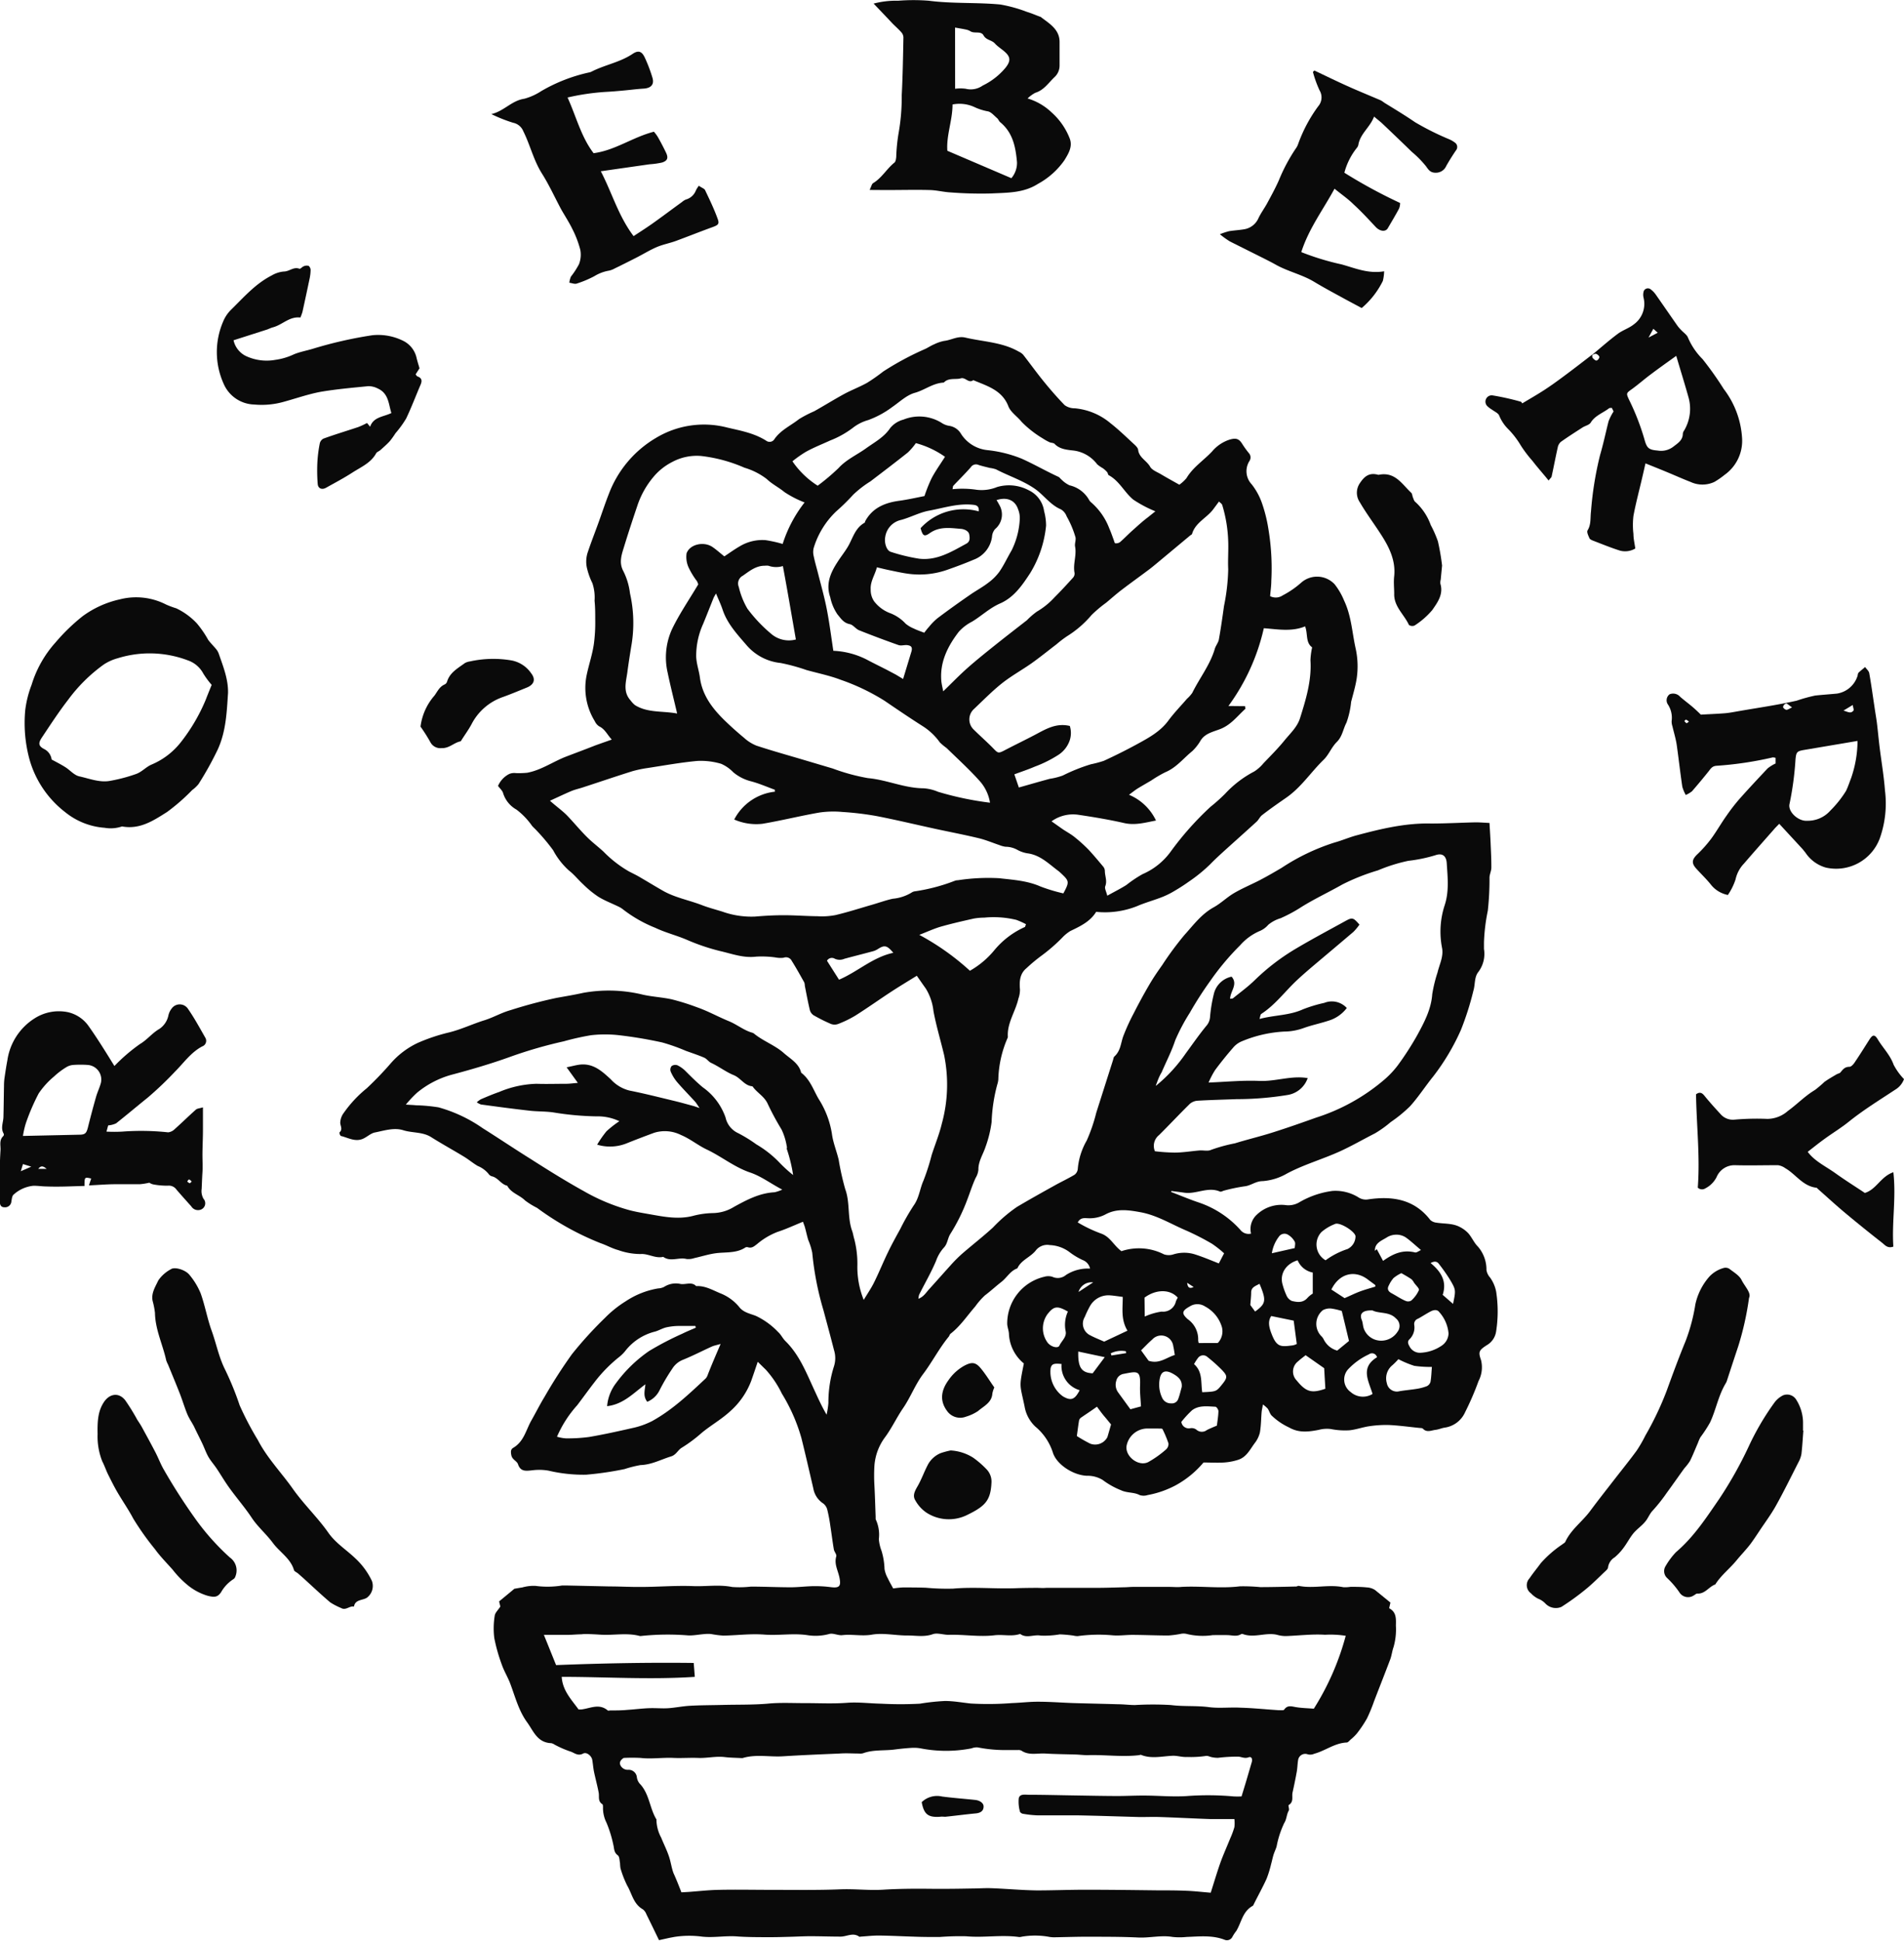 <svg xmlns="http://www.w3.org/2000/svg" viewBox="0 0 338.49 345.03"><defs><style>.cls-1{fill:#0a0a0a;}</style></defs><g id="Layer_2" data-name="Layer 2"><g id="Layer_1-2" data-name="Layer 1"><path class="cls-1" d="M208.18,211.85c1.68.64,3.34,1.35,5,1.9a17.37,17.37,0,0,1,7.34,4.86,1.85,1.85,0,0,0,1.89.65,3.44,3.44,0,0,1,1-3.34,6.32,6.32,0,0,1,5.29-1.71,3.81,3.81,0,0,0,2.21-.47,15.67,15.67,0,0,1,6-2.07,7.76,7.76,0,0,1,4.58,1.14,2.42,2.42,0,0,0,1.78.36c4.32-.63,8.18,0,11,3.66a1.89,1.89,0,0,0,1.08.48c1.42.23,2.92.08,4.23.8a5.31,5.31,0,0,1,1.48,1.12c.63.74,1,1.67,1.71,2.37a6.24,6.24,0,0,1,1.49,4.13,2.58,2.58,0,0,0,.63,1.32,6.35,6.35,0,0,1,1.09,2.5,23,23,0,0,1,0,7.08,3.37,3.37,0,0,1-1.68,2.47c-1.42.92-1.5,1.2-1,2.66a5.3,5.3,0,0,1-.45,3.71,50.27,50.27,0,0,1-2.39,5.54,4.68,4.68,0,0,1-3.6,2.73c-.56.08-1.1.34-1.67.4-.74.09-1.54.53-2.23-.21-.11-.12-.39-.11-.6-.13-1.79-.18-3.58-.43-5.37-.52a19.87,19.87,0,0,0-3.53.21c-1.22.17-2.39.62-3.61.73a13,13,0,0,1-3.28-.23,5.61,5.61,0,0,0-2.12.15c-1.73.33-3.49.6-5.27-.42a11.31,11.31,0,0,1-3.16-2.17c-.28-.34-.39-.8-.64-1.17a5.37,5.37,0,0,0-.86-.75c-.1.61-.2,1-.23,1.35-.1,1.21-.1,2.44-.31,3.64a4.94,4.94,0,0,1-.95,1.92c-.82,1.11-1.44,2.46-2.93,2.93a10.37,10.37,0,0,1-2.47.47c-1.23.08-2.47,0-3.67,0a17.29,17.29,0,0,1-4.85,4,17.1,17.1,0,0,1-5.08,1.79,2.31,2.31,0,0,1-1.43,0c-1-.54-2.22-.34-3.32-.86a14.23,14.23,0,0,1-3.27-1.84,5.2,5.2,0,0,0-2.82-.73c-2.44-.12-5.32-2-6-4.08a9.94,9.94,0,0,0-3.13-4.66,6.36,6.36,0,0,1-1.91-3.57c-.85-4.09-1-3.28-.13-7.65a7.25,7.25,0,0,1-2.65-5.17c0-.61-.27-1.21-.31-1.82a8.53,8.53,0,0,1,6.59-8.42,2.49,2.49,0,0,1,1.43,0,2.26,2.26,0,0,0,2.43-.32,7.16,7.16,0,0,1,4.28-1.13,2.08,2.08,0,0,0-1.31-1.52,12.51,12.51,0,0,1-2.42-1.47,6.23,6.23,0,0,0-3.43-1.19,2.58,2.58,0,0,0-2.44.89c-.93,1.25-2.66,1.74-3.32,3.24-1.27.45-1.85,1.64-2.84,2.41s-1.91,1.63-2.92,2.39a12.81,12.81,0,0,0-1.75,2c-1.43,1.63-2.61,3.46-4.38,4.83-.15.12-.19.36-.32.52-1.72,2.1-2.94,4.51-4.57,6.67-1.4,1.87-2.21,4.09-3.52,6-1.16,1.69-2,3.53-3.22,5.19a9.62,9.62,0,0,0-1.9,5.12,30,30,0,0,0,0,3.42c.1,1.86.15,3.72.22,5.58,0,.16,0,.34,0,.46a6.44,6.44,0,0,1,.57,3.54,7.45,7.45,0,0,0,.48,2.09,12.4,12.4,0,0,1,.53,3.24,5.12,5.12,0,0,0,.6,1.66c.24.54.56,1.06.94,1.78a16,16,0,0,1,1.72-.18c1.37,0,2.74,0,4.1.05a40.91,40.91,0,0,0,4.81.16c3.68-.33,7.34.05,11-.07,1.28-.05,2.56-.06,3.84-.07.58,0,1.16.06,1.74,0,1.32,0,2.65,0,4,0,1.64,0,3.27,0,4.9,0s3.23-.06,4.85-.1c.58,0,1.17-.07,1.75-.07l6.33,0c.75,0,1.49.08,2.23,0,3.45-.19,6.9.33,10.36-.1a31.73,31.73,0,0,1,3.63.14c2.12,0,4.25-.06,6.38-.11.16,0,.33-.14.46-.11,2.63.53,5.31-.31,7.94.24a6.86,6.86,0,0,0,1.27-.07c.95,0,1.9,0,2.85.1a3,3,0,0,1,1.48.45l2.76,2.25-.23,1c1.29.7,1.23,1.79,1.2,3.12a11.34,11.34,0,0,1-.42,3.8c-.25.69-.32,1.44-.57,2.13-.95,2.52-1.94,5-2.91,7.54a29.44,29.44,0,0,1-1.24,3,21.45,21.45,0,0,1-1.79,2.67,8.11,8.11,0,0,1-1.11,1.08c-.22.2-.46.52-.7.53-2.14.09-3.8,1.47-5.78,2a1.72,1.72,0,0,1-1.15.1,1.28,1.28,0,0,0-1.72,1.07c-.11.65-.11,1.32-.23,2-.22,1.24-.48,2.48-.75,3.71-.17.75.26,1.66-.68,2.23-.15.09.16.73,0,1-.4.69-.34,1.48-.81,2.22a17,17,0,0,0-1.35,4.16c-.16.53-.41,1-.57,1.55s-.26,1.07-.41,1.59a19,19,0,0,1-.8,2.59c-.7,1.54-1.52,3-2.29,4.55a.52.52,0,0,1-.17.26c-1.82,1-2,2.94-2.92,4.46a7.33,7.33,0,0,0-.67,1,1.09,1.09,0,0,1-1.46.55c-2.2-.83-4.45-.56-6.71-.48a12.19,12.19,0,0,1-2.49,0c-2-.35-4,.19-6.08.1-3.06-.15-6.14-.13-9.21-.14-1.9,0-3.81.07-5.72.1a5.19,5.19,0,0,1-1.12-.11,14,14,0,0,0-4.65,0,1.91,1.91,0,0,1-.47.07c-3.14-.45-6.29.15-9.45-.14a47.05,47.05,0,0,0-4.74.13c-1.49,0-3,0-4.46-.06-2.13-.06-4.26-.18-6.4-.2-1,0-2.07.12-3.11.19-.1,0-.25.07-.31,0-1.11-.78-2.2,0-3.3,0-1.79,0-3.59-.07-5.38-.07-1.17,0-2.34.07-3.52.1s-2.54.08-3.81.07c-1.85,0-3.71,0-5.54-.12-2.2-.2-4.39.29-6.57,0a17.2,17.2,0,0,0-4.7.07l-.91.17-1.85.41c-.8-1.64-1.51-3.12-2.24-4.59a2,2,0,0,0-.62-.88c-1.69-.95-1.94-2.76-2.78-4.2a18.13,18.13,0,0,1-1.21-3.1,6.41,6.41,0,0,1-.08-.9c-.1-.49-.08-1.17-.4-1.41-.73-.53-.62-1.23-.8-1.9a21.52,21.52,0,0,0-1.21-3.9,5.81,5.81,0,0,1-.62-2.71c0-.2,0-.5-.11-.57-.85-.53-.52-1.35-.66-2.07-.23-1.24-.57-2.46-.83-3.7-.14-.7-.19-1.42-.31-2.12s-1-1.44-1.61-1.12c-1,.53-1.61-.18-2.34-.38a17.93,17.93,0,0,1-2.74-1.2,1.76,1.76,0,0,0-.58-.26c-2.51-.09-3.18-2.16-4.3-3.7-1.51-2.07-2.12-4.52-3-6.86-.42-1.14-1.09-2.2-1.49-3.35a30.1,30.1,0,0,1-1.36-4.8,14.15,14.15,0,0,1,.08-3.95c.06-.52.61-1,1-1.63l-.22-.91,2.72-2.25c.4-.06.89-.16,1.39-.23a7.54,7.54,0,0,1,2.36-.28,16.07,16.07,0,0,0,4.75-.07c.22,0,.43,0,.65,0l7.79.17c1.85,0,3.7.11,5.55.09,3.08,0,6.17-.27,9.23-.15,2.32.1,4.64-.31,7,.16a17.65,17.65,0,0,0,3.32-.07c2.36,0,4.72.12,7.08.12,1.38,0,2.76-.19,4.15-.2a21,21,0,0,1,3,.18c1.51.19,1.8-.19,1.54-1.58s-1-2.49-.59-3.89c.1-.35-.35-.81-.43-1.24-.24-1.4-.41-2.82-.63-4.22a27,27,0,0,0-.54-2.85,2,2,0,0,0-.74-1.11,4,4,0,0,1-1.74-2.66c-.7-3-1.38-6-2.13-9A31.32,31.32,0,0,0,139,247.7a18.17,18.17,0,0,0-2.87-4.27c-.4-.38-.8-.78-1.42-1.39-.44,1.3-.79,2.35-1.16,3.39a13.68,13.68,0,0,1-3.81,5.47c-1.57,1.43-3.41,2.46-5,3.78a25.48,25.48,0,0,1-3.53,2.63c-.68.39-1,1.28-1.91,1.55-1.8.55-3.46,1.48-5.44,1.54a20.79,20.79,0,0,0-2.82.71,57.17,57.17,0,0,1-6.85,1,27,27,0,0,1-6.68-.72,9.51,9.51,0,0,0-2.82-.07c-1.13.12-2.14.31-2.6-1.07-.2-.59-1-.78-1.18-1.57-.12-.59-.15-1.06.32-1.34,1.92-1.12,2.27-3.17,3.23-4.86.8-1.4,1.51-2.84,2.35-4.21a89.59,89.59,0,0,1,4.87-7.58,68.82,68.82,0,0,1,5.88-6.46,19.73,19.73,0,0,1,3.67-2.94A14.86,14.86,0,0,1,117,229a2.59,2.59,0,0,0,1.06-.27,3.85,3.85,0,0,1,2.93-.52c.92.15,2-.45,2.77.38,1.58-.09,2.87.68,4.25,1.26a8.24,8.24,0,0,1,3.41,2.46c.77,1,2,1.18,3,1.59a13.28,13.28,0,0,1,3.93,2.87c.5.44.79,1.11,1.27,1.58,2.43,2.39,3.64,5.43,5,8.39.72,1.55,1.4,3.11,2.33,4.7a14.59,14.59,0,0,0,.32-2.07,21.19,21.19,0,0,1,1-6.55,4.77,4.77,0,0,0,0-2.85c-.6-2.36-1.24-4.71-1.87-7.06a53.39,53.39,0,0,1-2-10.25,11.87,11.87,0,0,0-.72-2.29c-.22-.73-.37-1.48-.58-2.22-.08-.31-.22-.62-.35-1-1.6.65-3,1.31-4.51,1.8a12.65,12.65,0,0,0-3.65,2.17c-.47.35-.89.77-1.57.58a.69.69,0,0,0-.47,0c-1.7,1.15-3.71.78-5.58,1.09-1.19.19-2.35.56-3.53.82a3.28,3.28,0,0,1-1.4.16c-1.36-.35-2.84.56-4.13-.38-1.41.33-2.67-.6-4-.5a11.83,11.83,0,0,1-4-.7c-1.09-.29-2.1-.88-3.17-1.24a50.05,50.05,0,0,1-11.27-6.27,13.38,13.38,0,0,1-2.11-1.3c-1-1-2.51-1.33-3.18-2.63-1.13-.25-1.62-1.44-2.76-1.68a1.11,1.11,0,0,1-.6-.47,4.82,4.82,0,0,0-1.88-1.36c-.84-.49-1.58-1.12-2.41-1.63-1.47-.9-3-1.75-4.46-2.63-.49-.29-1-.6-1.47-.9-1.5-.92-3.31-.69-4.93-1.2s-3.38.08-5,.4c-.79.15-1.45.85-2.23,1.16-1.34.53-2.56-.22-3.81-.53-.15,0-.34-.58-.27-.64.62-.55.13-1.17.13-1.73a3.07,3.07,0,0,1,.64-1.76,21.49,21.49,0,0,1,4.07-4.35,59.46,59.46,0,0,0,4.33-4.51,14.65,14.65,0,0,1,4.77-3.57,32.63,32.63,0,0,1,5.58-1.86c2.16-.54,4.14-1.5,6.24-2.15,1.58-.49,3-1.34,4.61-1.79a84.15,84.15,0,0,1,8.18-2.18c1.59-.29,3.21-.55,4.81-.91a25.67,25.67,0,0,1,10.19.24c1.79.46,3.69.52,5.51.92a40.76,40.76,0,0,1,4.44,1.39c2,.69,3.8,1.71,5.71,2.49,1.43.59,2.59,1.56,4,2a1.57,1.57,0,0,1,.44.18c1.65,1.37,3.79,2.1,5.36,3.51,1.13,1,2.67,1.81,3.06,3.47,1.61,1.22,2.18,3.09,3.13,4.7a16.14,16.14,0,0,1,2.34,6.18c.2,1.55.84,3.06,1.2,4.6a47.19,47.19,0,0,0,1.16,5.2c.89,2.42.36,5,1.22,7.41.18.48.24,1,.39,1.47a17.45,17.45,0,0,1,.55,4.82,15.61,15.61,0,0,0,1.13,6c.67-1.11,1.35-2.1,1.87-3.16.87-1.76,1.6-3.58,2.46-5.34.67-1.4,1.43-2.76,2.18-4.13a40,40,0,0,1,2.36-4.13c1-1.38,1.1-3,1.76-4.46a39.16,39.16,0,0,0,1.45-4.53c.6-1.86,1.35-3.67,1.8-5.55a26.21,26.21,0,0,0,.41-12.23c-.62-2.6-1.4-5.17-1.89-7.8a9.61,9.61,0,0,0-1.36-4c-.55-.77-1.09-1.55-1.6-2.28-1.62,1-3.1,1.89-4.54,2.83-2.14,1.4-4.23,2.89-6.4,4.26A19.33,19.33,0,0,1,149,182a1.83,1.83,0,0,1-1.26,0,28.58,28.58,0,0,1-3.13-1.57,1.62,1.62,0,0,1-.66-1c-.33-1.4-.59-2.81-.87-4.22a1.93,1.93,0,0,0-.1-.6c-.72-1.28-1.43-2.57-2.22-3.82a1.14,1.14,0,0,0-1.46-.56,4.94,4.94,0,0,1-1.52-.07,17.78,17.78,0,0,0-3.33-.13c-2.29.29-4.35-.52-6.47-1a36.92,36.92,0,0,1-5.89-2c-1.83-.78-3.81-1.27-5.59-2.12a23.69,23.69,0,0,1-5.71-3.25,3.81,3.81,0,0,0-.81-.51c-1.21-.59-2.49-1.07-3.62-1.77a17.94,17.94,0,0,1-2.66-2.18c-.88-.8-1.62-1.76-2.56-2.48a13.22,13.22,0,0,1-2.81-3.61,35,35,0,0,0-2.9-3.46c-.27-.31-.6-.57-.86-.89a12.84,12.84,0,0,0-2.75-2.86A5.07,5.07,0,0,1,89.45,141c-.11-.46-.57-.85-.91-1.31a4.25,4.25,0,0,1,2-2.13,2.32,2.32,0,0,1,1.17-.15,15.5,15.5,0,0,0,2-.06c2.55-.47,4.63-2,7-2.9,1.73-.66,3.48-1.31,5.22-2l2.83-1c-.81-.86-1.19-1.85-2.24-2.35a2.15,2.15,0,0,1-.78-.92,11.25,11.25,0,0,1-1.42-8.31c.39-1.81,1-3.6,1.26-5.43a28.83,28.83,0,0,0,.24-4.26c0-1.14,0-2.27-.12-3.41a8,8,0,0,0-.39-3.13,11.9,11.9,0,0,1-.89-2.39,5.22,5.22,0,0,1,.1-3.18c.59-1.76,1.27-3.48,1.9-5.23s1.16-3.37,1.8-5a19.57,19.57,0,0,1,8.39-10A16.5,16.5,0,0,1,129.32,76c2.41.56,4.82,1,6.92,2.35a1,1,0,0,0,1.41-.26c1.09-1.63,2.91-2.42,4.39-3.59a20.82,20.82,0,0,1,2.7-1.4c1.79-1,3.53-2.09,5.33-3.07,1.33-.72,2.78-1.26,4.1-2a32.25,32.25,0,0,0,2.85-2A52.28,52.28,0,0,1,164.53,62c.53-.26,1-.58,1.56-.81a7,7,0,0,1,1.77-.6c1.26-.14,2.4-.91,3.75-.59,3.2.75,6.59.81,9.51,2.5a2.42,2.42,0,0,1,.77.54c1.16,1.48,2.25,3,3.44,4.48s2.55,3.06,3.94,4.49a3,3,0,0,0,1.79.56,11.45,11.45,0,0,1,6.36,2.65c1.48,1.16,2.82,2.47,4.2,3.74.3.28.68.64.72,1,.15,1.37,1.52,1.91,2.13,3,.34.6,1.24.93,1.92,1.33,1.07.64,2.17,1.24,3.27,1.86a6.56,6.56,0,0,0,1.28-1.18c1.14-1.93,3.07-3.15,4.57-4.76a6.8,6.8,0,0,1,3.05-2.06c1.15-.34,1.69-.2,2.27.73A16.84,16.84,0,0,0,222,80.51a1.15,1.15,0,0,1,.13,1.42,3.39,3.39,0,0,0,.39,4.15,11.55,11.55,0,0,1,1.77,3.18A26,26,0,0,1,225.49,94a42.49,42.49,0,0,1,.52,9.29c0,.87-.14,1.74-.21,2.67a2.19,2.19,0,0,0,2.24-.14,16.17,16.17,0,0,0,3.33-2.3,4.27,4.27,0,0,1,5.9.33,12.08,12.08,0,0,1,1.7,2.94c1.26,2.67,1.4,5.55,2,8.32a14.71,14.71,0,0,1,.23,5.41c-.21,1.42-.64,2.82-1,4.23a15.23,15.23,0,0,1-.83,3.7c-.6,1.12-.71,2.42-1.7,3.41s-1.41,2.25-2.34,3.16c-2.28,2.21-4,4.92-6.68,6.77-1.44,1-2.88,2-4.27,3.08-.41.31-.61.84-1,1.19-1.87,1.71-3.76,3.39-5.64,5.09-.88.8-1.77,1.61-2.6,2.47a27.79,27.79,0,0,1-3.86,3.13c-.92.66-1.87,1.25-2.84,1.81a14.39,14.39,0,0,1-2.15,1c-1.38.52-2.82.92-4.18,1.51a15.45,15.45,0,0,1-7.24,1c-1.05,1.73-2.82,2.56-4.59,3.41a7,7,0,0,0-1.44,1.18,30.05,30.05,0,0,1-3.74,3.24,29.49,29.49,0,0,0-2.62,2.19c-1.22,1-1.27,2.42-1.15,3.8a4.72,4.72,0,0,1-.28,1.6c-.5,2.27-2,4.28-1.88,6.71a.61.61,0,0,1-.05.3,19.56,19.56,0,0,0-1.64,7.36,4,4,0,0,1-.19.91,29.4,29.4,0,0,0-1,6.65,20.71,20.71,0,0,1-1.1,4.47c-.45,1.34-1.28,2.55-1.25,4a3.42,3.42,0,0,1-.49,1.46c-.59,1.27-1,2.6-1.5,3.9a32.77,32.77,0,0,1-3,6.07c-.5.79-.48,1.74-1.16,2.44a7,7,0,0,0-1.38,2.34c-.86,2.05-2,4-3,6a2.93,2.93,0,0,0-.13.74c1-.39,1.41-1.2,2-1.81,1.26-1.39,2.5-2.8,3.76-4.19a25.19,25.19,0,0,1,2-2c1.81-1.57,3.72-3.05,5.49-4.67a26.7,26.7,0,0,1,4.27-3.66c2.21-1.31,4.45-2.56,6.7-3.81,1.16-.65,2.37-1.21,3.51-1.89a1.44,1.44,0,0,0,.59-1,12.18,12.18,0,0,1,1.6-5.1,29.55,29.55,0,0,0,1.69-4.93q1.5-4.71,3-9.42c.06-.2.08-.45.21-.57,1.13-1,1.14-2.37,1.59-3.61a36.15,36.15,0,0,1,1.85-4.06c.88-1.73,1.8-3.43,2.78-5.1.7-1.21,1.5-2.37,2.31-3.51a55.73,55.73,0,0,1,3.93-5.32c1.6-1.76,3-3.71,5.23-4.94,1.28-.71,2.34-1.78,3.61-2.52,1.45-.85,3-1.49,4.52-2.27,1.34-.7,2.64-1.45,3.94-2.22a37.71,37.71,0,0,1,9.36-4.48c1.32-.36,2.59-.92,3.92-1.28,4.34-1.16,8.68-2.21,13.25-2.11,2.64,0,5.29-.15,7.93-.21.79,0,1.59.07,2.48.11.07,1.28.15,2.45.2,3.62.06,1.44.14,2.87.13,4.31,0,.58-.3,1.16-.33,1.74a50.65,50.65,0,0,1-.3,5.93,33.2,33.2,0,0,0-.68,5.6c0,.4,0,.8,0,1.2a5.34,5.34,0,0,1-1,4.08c-.75.94-.54,2.22-.88,3.33a51.17,51.17,0,0,1-2.23,7,40,40,0,0,1-4.91,8.24c-1.41,1.74-2.62,3.64-4.12,5.3a24.51,24.51,0,0,1-3.46,2.83,19.19,19.19,0,0,1-2.8,2c-2.11,1.07-4.15,2.26-6.32,3.24-3.07,1.38-6.34,2.31-9.32,3.9a10.1,10.1,0,0,1-4.3,1.34c-1.26,0-2.1.82-3.26.93a31.25,31.25,0,0,0-3.56.74c-.26.06-.58.27-.77.19-2.15-.93-4.21.5-6.33.2-.76-.11-1.53-.2-2.29-.3Zm-87,124.49,1.22-.07c1.8-.13,3.6-.34,5.41-.37,3.09-.07,6.19,0,9.29,0,4.07,0,8.15.07,12.23-.09,2.57-.11,5.15.22,7.71.06s5.33-.19,8-.16,5.16,0,7.75-.05c1.18,0,2.36-.1,3.53-.05,2.66.1,5.3.35,8,.39,2.88,0,5.76-.12,8.65-.12,4.27,0,8.54.06,12.81.11,1.75,0,3.5,0,5.25.08,1.42.06,2.83.23,4.21.34.58-1.81,1.09-3.55,1.69-5.26.53-1.48,1.19-2.93,1.78-4.4a15,15,0,0,0,.74-2,6.19,6.19,0,0,0,0-1.43c-1.55,0-2.89,0-4.22,0-2.95-.1-5.91-.26-8.87-.36-1.23-.05-2.47,0-3.71,0-3.65-.1-7.29-.23-10.94-.3-2.4,0-4.81,0-7.21,0a18.53,18.53,0,0,1-2.56-.27c-.23,0-.58-.23-.61-.39a6.42,6.42,0,0,1-.22-2.36c.17-.84,1.12-.65,1.78-.64,2.59,0,5.17.07,7.76.11s5.26.1,7.9.11c1.61,0,3.23-.09,4.84-.08,2.52,0,5,.25,7.56.09a50.61,50.61,0,0,1,8.35.06,13.63,13.63,0,0,0,1.42,0c.34-1.12.63-2.05.91-3s.61-2.08.91-3.11c.14-.47,0-1-.51-.86-.74.3-1.27-.06-1.9-.1a28.93,28.93,0,0,0-3.59.21,5,5,0,0,1-1.09-.11c-.36-.06-.76-.3-1.08-.22a18.38,18.38,0,0,1-3.31.18c-.94.06-1.79-.26-2.66-.21-1.88.09-3.75.58-5.59-.18-.08,0-.2.06-.3.07-3.07.36-6.14-.11-9.2,0-.64,0-1.28-.08-1.92-.11-1.86-.06-3.72-.07-5.57-.18-1.42-.08-2.92.38-4.24-.52a1.21,1.21,0,0,0-.61-.1c-.63,0-1.26,0-1.88,0a25.21,25.21,0,0,1-5.27-.47,2.45,2.45,0,0,0-1.1.17,23.6,23.6,0,0,1-9.06,0,6.87,6.87,0,0,0-1.57-.09c-1,.06-2,.16-3,.29-1.87.25-3.81,0-5.62.66a1.87,1.87,0,0,1-.75.06c-1.15,0-2.3-.09-3.45,0-3.35.14-6.71.28-10.06.49-2.4.15-4.83-.41-7.21.32h-.16c-1-.06-2-.06-3-.18-1.58-.19-3.13.21-4.69.15s-2.92.06-4.34,0c-2-.1-4,.23-5.93,0a29.35,29.35,0,0,0-3,0c-.34.22-.85.63-.6,1.26a1.43,1.43,0,0,0,1.39.85,1.47,1.47,0,0,1,1.55,1.31,2.22,2.22,0,0,0,.48,1.12c1.76,1.81,1.76,4.36,3,6.39a.2.2,0,0,1,0,.15,7,7,0,0,0,.85,3.1c.49,1.23,1.11,2.4,1.49,3.69.25.86.38,1.76.69,2.6C120.18,333.89,120.65,335.08,121.14,336.34Zm118.1-45.59a17.45,17.45,0,0,0-3.72-.19c-2.29-.15-4.62.15-6.94.23a5.42,5.42,0,0,1-1.5-.2c-2-.53-4.12.6-6.15-.15a.41.41,0,0,0-.31,0c-.79.51-1.64.19-2.47.18s-1.72,0-2.58,0a12,12,0,0,1-4.7-.22,2.37,2.37,0,0,0-1,0,17.93,17.93,0,0,1-2.17.29c-2.14,0-4.28-.1-6.41-.11-1.21,0-2.43.19-3.62.07a27.21,27.21,0,0,0-6.12.15,3.12,3.12,0,0,1-.74-.09,22.74,22.74,0,0,0-2.45-.22,16.27,16.27,0,0,1-3.38.22c-1.23-.24-2.53.55-3.66-.3-1.5.51-3,.06-4.56.24-2.72.33-5.44-.17-8.17-.08-.94,0-2-.4-2.81-.11-1.55.55-3.06.21-4.57.23-2.09,0-4.24-.5-6.25-.15-1.81.31-3.52-.12-5.27.09-.75.08-1.63-.41-2.31-.21a9.27,9.27,0,0,1-4,.19c-2.5-.34-5,.11-7.52-.08s-4.87.14-7.3.18a18.06,18.06,0,0,1-2.18-.28,5.78,5.78,0,0,0-1.1,0c-1,.07-1.94.27-2.9.25a45.22,45.22,0,0,0-8.39.09.91.91,0,0,1-.32,0c-2.3-.61-4.65-.07-7-.23-.79-.05-1.58-.09-2.37-.11-.32,0-.64,0-1,.05-.79,0-1.57.09-2.36.1-1.33,0-2.65,0-4.29,0,.79,1.94,1.47,3.64,2.17,5.37,8.22-.32,16.27-.48,24.47-.38l.19,2.47c-8,.53-15.79,0-23.66,0,.15,2.46,1.75,4.06,3,5.8h.43c1.59-.16,3.21-1.15,4.75.17.1.08.32,0,.48,0,1,0,2,0,3-.1,1.28-.08,2.55-.25,3.83-.3s2.33.08,3.49,0,2.55-.36,3.84-.43c1.93-.11,3.87-.1,5.81-.15,2.65-.07,5.29,0,7.94-.22,2.25-.23,4.54-.09,6.82-.1,2.45,0,4.92.13,7.36-.06,2-.15,4,.12,6.06.16a65.61,65.61,0,0,0,6.87,0,38.09,38.09,0,0,1,4.45-.48c1.56,0,3.07.29,4.61.45a54.4,54.4,0,0,0,7.33-.08c1.55-.05,3.1-.25,4.65-.24,2.08,0,4.16.17,6.24.24,2.65.08,5.3.13,7.95.21,1,0,2,.14,3,.14a54.48,54.48,0,0,1,6.39,0c2.24.29,4.49.08,6.74.37,1.81.24,3.76,0,5.64.1,2.23.06,4.45.3,6.68.44.37,0,1,.08,1.08-.1.59-.84,1.29-.57,2.08-.44,1,.17,2.1.19,3.19.28A47,47,0,0,0,239.24,290.75Zm-101.53-150v-.38c-1.43-.52-2.83-1.14-4.3-1.52a7.92,7.92,0,0,1-3.08-1.58,6.77,6.77,0,0,0-2.16-1.51,12.61,12.61,0,0,0-4.26-.51c-2.94.27-5.85.8-8.78,1.25a20.49,20.49,0,0,0-2.8.59c-2.93.92-5.83,1.91-8.75,2.86-.65.22-1.34.36-2,.63-1.24.52-2.45,1.11-3.85,1.74,1.11,1,2.12,1.7,3,2.58,1.55,1.6,2.91,3.37,4.62,4.83.64.55,1.28,1.07,1.9,1.64a20.86,20.86,0,0,0,4.55,3.53c.51.26,1,.5,1.54.79,1.51.87,3,1.79,4.51,2.65,2.14,1.21,4.6,1.65,6.88,2.53,1.19.46,2.43.78,3.65,1.16a15.39,15.39,0,0,0,5.84.88c1.69-.15,3.38-.24,5.08-.24,2,0,4,.16,6,.18a12.85,12.85,0,0,0,3.17-.2c2.21-.52,4.37-1.22,6.55-1.85,1.22-.35,2.42-.79,3.65-1.06a7.76,7.76,0,0,0,3.49-1.18,1.37,1.37,0,0,1,.46-.14,32.6,32.6,0,0,0,7.16-1.9,1.85,1.85,0,0,1,.48-.07,35.74,35.74,0,0,1,7.31-.36c2.5.29,5,.43,7.38,1.48a30.86,30.86,0,0,0,4.05,1.22c1.08-2,1.06-2.18-.3-3.47-.2-.18-.38-.36-.59-.52-1.64-1.21-3.08-2.72-5.27-3.1a5.55,5.55,0,0,1-2-.64,4.35,4.35,0,0,0-2.13-.56,4.52,4.52,0,0,1-1.06-.29c-1.25-.42-2.46-.94-3.74-1.24-2.52-.61-5.07-1.09-7.61-1.64-3.49-.76-7-1.6-10.48-2.28a53.31,53.31,0,0,0-6.06-.73,17.27,17.27,0,0,0-4.13.1c-3.4.59-6.75,1.43-10.14,2a9.75,9.75,0,0,1-5-.76A9.25,9.25,0,0,1,137.71,140.72Zm67.77,52.22a27.47,27.47,0,0,0,5.28-5.74c1.2-1.63,2.35-3.3,3.64-4.87a2.67,2.67,0,0,0,.67-1.48,25.7,25.7,0,0,1,.66-4.11,4.11,4.11,0,0,1,3.18-3.18c1.2,1.36-.25,2.6-.26,3.93.26-.05.45,0,.55-.12,1.3-1.06,2.67-2.05,3.86-3.22a38.83,38.83,0,0,1,7.37-5.62c2.87-1.7,5.83-3.27,8.75-4.88,1.19-.65,1.37-.6,2.46.66a9.73,9.73,0,0,1-1.06,1.28c-2.35,2-4.73,4-7.1,6-1,.85-2,1.71-2.94,2.59-2.14,2-3.84,4.37-6.35,6-.18.12-.18.5-.32.9,2.65-.71,5.29-.61,7.69-1.7a24.58,24.58,0,0,1,3.83-1.16,3.6,3.6,0,0,1,4,.91,6.37,6.37,0,0,1-3.26,2.26c-1.46.48-3,.79-4.43,1.31a10.41,10.41,0,0,1-3.45.62,22.55,22.55,0,0,0-7.64,1.78,4,4,0,0,0-1.46,1.12q-1.67,1.92-3.17,3.94a15.27,15.27,0,0,0-1.16,2.22c3.15-.12,6.06-.42,9-.29s5.69-1,8.62-.5a4.54,4.54,0,0,1-3.58,3,56.36,56.36,0,0,1-9.08.74c-2.31.09-4.62.14-6.93.28a2.34,2.34,0,0,0-1.38.57c-1.85,1.82-3.62,3.72-5.47,5.55a2.44,2.44,0,0,0-.72,2.86,33.33,33.33,0,0,0,3.47.24c1.49,0,3-.26,4.46-.38.69-.05,1.5.17,2.06-.11a28.62,28.62,0,0,1,4.24-1.16c2.23-.69,4.52-1.23,6.74-1.94,2.59-.82,5.15-1.72,7.7-2.63a34.89,34.89,0,0,0,12-6.65,16.32,16.32,0,0,0,2.47-2.59,52.54,52.54,0,0,0,3.53-5.47c1.23-2.27,2.44-4.55,2.63-7.21a25.36,25.36,0,0,1,.94-3.87c.34-1.44,1.09-2.82.81-4.34a15.09,15.09,0,0,1,.44-7.55c.84-2.5.55-5,.39-7.53-.08-1.32-.79-1.85-2-1.43a26.68,26.68,0,0,1-4.83,1,29.53,29.53,0,0,0-5.41,1.7,37.57,37.57,0,0,0-6.33,2.51c-2.41,1.37-4.95,2.55-7.27,4a26.22,26.22,0,0,1-3.71,2,6.14,6.14,0,0,0-2.18,1.16,4.09,4.09,0,0,1-1.62,1.15,9.78,9.78,0,0,0-3.39,2.5,46.25,46.25,0,0,0-5.32,6.35,64.26,64.26,0,0,0-3.62,5.64,33.94,33.94,0,0,0-2.6,4.92c-.63,1.92-1.59,3.75-2.39,5.63C206,191.44,205.77,192.2,205.48,192.94Zm-24.39-53c1.95-.55,3.73-1.07,5.52-1.55a11.81,11.81,0,0,0,2.29-.58,31.34,31.34,0,0,1,5-2,20.2,20.2,0,0,0,2.29-.61c2-.92,3.93-1.88,5.84-2.92,2.07-1.13,4.15-2.24,5.6-4.18,1-1.37,2.23-2.63,3.35-3.93a6.11,6.11,0,0,0,.94-1.05c1.29-2.62,3.18-5,4-7.81.16-.58.62-1.09.73-1.68.36-2,.64-4,.91-5.94a36,36,0,0,0,.75-6.55c-.08-1.64.06-3.28,0-4.92a24.66,24.66,0,0,0-1.06-6.48c-.06-.23-.35-.39-.58-.63l-1,1.35c-1.14,1.55-3.19,2.38-3.78,4.38,0,.12-.23.21-.35.31l-6,5c-.45.37-.89.74-1.35,1.08-1.56,1.17-3.15,2.31-4.7,3.49-1,.75-1.91,1.57-2.86,2.36a22.49,22.49,0,0,0-2.62,2.21,18.45,18.45,0,0,1-4.35,3.76,19.45,19.45,0,0,0-1.86,1.42c-1.48,1.13-2.93,2.31-4.45,3.39-1.74,1.22-3.63,2.26-5.29,3.58s-3.32,3-4.94,4.54a2.49,2.49,0,0,0-.07,3.65c1.15,1.14,2.38,2.21,3.51,3.37.79.81.86.9,1.84.41,1.9-1,3.79-1.9,5.66-2.89s3.68-2.09,6.09-1.52a4.21,4.21,0,0,1,0,2.51,5,5,0,0,1-2,2.61,21.7,21.7,0,0,1-4.23,2.11c-1.15.5-2.35.89-3.63,1.37ZM141,208.85a27.09,27.09,0,0,0-1.13-4.65c0-.13.07-.32,0-.45a10.89,10.89,0,0,0-.93-3,47.9,47.9,0,0,1-2.51-4.67c-.64-1.29-1.9-1.89-2.65-3-1.45-.1-2.07-1.48-3.37-2s-2.59-1.52-4-2.17c-.45-.22-.76-.72-1.21-.92-1.07-.46-2.18-.82-3.28-1.22a34,34,0,0,0-4.17-1.48,76.42,76.42,0,0,0-7.68-1.29,21.92,21.92,0,0,0-5,0,45.39,45.39,0,0,0-4.83,1.08,79.31,79.31,0,0,0-9.43,2.72c-3.48,1.26-7.07,2.31-10.66,3.26a16.52,16.52,0,0,0-6,3.15,21.14,21.14,0,0,0-2,2.12c.79.05,1.31.07,1.82.12a29.44,29.44,0,0,1,4,.37,25.76,25.76,0,0,1,7.84,3.7c2.86,1.8,5.67,3.69,8.54,5.48,3.13,2,6.26,3.95,9.49,5.74a34.74,34.74,0,0,0,8.08,3.36c1.22.32,2.47.52,3.71.74,2.48.44,4.95.92,7.49.29a15,15,0,0,1,3.64-.52,7.34,7.34,0,0,0,3.77-1.13c2.24-1.22,4.5-2.43,7.17-2.57a6.69,6.69,0,0,0,1.37-.47c-2.08-1.09-3.65-2.31-5.6-3-2.86-.94-5.17-2.88-7.87-4.15-1.53-.73-2.91-1.88-4.52-2.55a6.4,6.4,0,0,0-4.82-.39c-1.64.61-3.28,1.23-4.89,1.88a7.94,7.94,0,0,1-5.21.22,19.6,19.6,0,0,1,1.66-2.38,18.89,18.89,0,0,1,2.29-1.79,9,9,0,0,0-4.1-.86,51.69,51.69,0,0,1-7.44-.67c-1.45-.24-3-.17-4.43-.34-2.88-.32-5.75-.71-8.63-1.1a2.84,2.84,0,0,1-.75-.39,4.26,4.26,0,0,1,.73-.54c1.08-.46,2.16-.92,3.26-1.3a18.35,18.35,0,0,1,6.63-1.45c1.76.06,3.52,0,5.28,0,.6,0,1.21-.09,2.07-.16l-2-2.77c1-.2,1.62-.38,2.3-.47,2.44-.3,4,1.18,5.55,2.6a6.65,6.65,0,0,0,3.31,2c2.68.53,5.33,1.21,8,1.85,1.14.27,2.27.6,3.4.9.25.07.49.17,1.08.36-.42-.59-.59-.91-.83-1.17-1.06-1.16-2.16-2.27-3.18-3.46a7.37,7.37,0,0,1-1.12-1.84,1,1,0,0,1,.17-1,1.17,1.17,0,0,1,1-.14,5.26,5.26,0,0,1,1.42,1c1,1,2,2,3.1,2.92a11,11,0,0,1,4.06,5.38,4,4,0,0,0,2.25,2.78,25.51,25.51,0,0,1,3.24,2,18.83,18.83,0,0,1,4.2,3.34A24.54,24.54,0,0,0,141,208.85Zm35-66.18a7.57,7.57,0,0,0-1.81-3.83c-1.84-2.06-3.91-3.94-5.9-5.88a10.85,10.85,0,0,1-1.2-1,10.91,10.91,0,0,0-3-2.86c-2.31-1.47-4.57-3-6.84-4.55a38.06,38.06,0,0,0-7.83-3.74c-1.94-.74-4-1.15-6.05-1.72a34.17,34.17,0,0,0-4.58-1.25,9.2,9.2,0,0,1-6-3.09c-1.72-2-3.51-3.9-4.34-6.43-.3-.9-.72-1.77-1.16-2.84-.21.39-.35.59-.44.81-.62,1.54-1.22,3.08-1.85,4.61a13.69,13.69,0,0,0-1.23,5.85c.06,1.28.5,2.46.66,3.69.43,3.19,2.27,5.55,4.5,7.71q1.62,1.56,3.36,3a7.35,7.35,0,0,0,2.19,1.38c2.76.91,5.57,1.69,8.36,2.52l5.19,1.54a35.48,35.48,0,0,0,6.26,1.71c3.38.3,6.48,1.79,9.9,1.81a7.86,7.86,0,0,1,2.57.62A55.8,55.8,0,0,0,176,142.67Zm-33-53.38a18.55,18.55,0,0,1-3.53-1.82c-1-.83-2.2-1.41-3.17-2.34a12.18,12.18,0,0,0-3.95-2,26.75,26.75,0,0,0-7.66-2.08,9.21,9.21,0,0,0-5.18,1.06,10.6,10.6,0,0,0-3.36,2.68,15.52,15.52,0,0,0-2.84,5.09c-.81,2.4-1.6,4.79-2.34,7.21-.44,1.45-1,2.88-.14,4.45a11.94,11.94,0,0,1,1.17,3.93,23.8,23.8,0,0,1,.21,9.49c-.24,1.5-.48,3-.68,4.53-.23,1.7-.83,3.45.57,5a4.54,4.54,0,0,0,.79.84c2.27,1.41,4.9,1,7.49,1.49-.6-2.58-1.2-4.92-1.69-7.28a12.06,12.06,0,0,1,.79-7.73c1.29-2.68,3-5.17,4.65-7.94a3,3,0,0,0-.23-.58,13.59,13.59,0,0,1-1.36-2.18,4.52,4.52,0,0,1-.48-2.77c.59-1.63,3.07-2.14,4.57-1.14.73.49,1.38,1.09,2.14,1.69.85-.56,1.74-1.21,2.69-1.76A7.82,7.82,0,0,1,136.08,96a23.43,23.43,0,0,1,3.06.68A23.46,23.46,0,0,1,143.05,89.29Zm78.35,36.22c0,.27.1.43.06.47-1.4,1.25-2.5,2.79-4.38,3.56-1.24.51-2.69.74-3.54,2a8.74,8.74,0,0,1-1.5,1.94c-1.59,1.28-2.84,2.95-4.83,3.78a21.58,21.58,0,0,0-2.49,1.46c-.81.48-1.63.94-2.43,1.43-.46.29-.88.64-1.53,1.11a9.27,9.27,0,0,1,4.8,4.58c-1.95.37-3.7.89-5.65.45-2.73-.62-5.5-1.08-8.28-1.49a6.55,6.55,0,0,0-4.64,1.18l2,1.41c.7.47,1.46.87,2.11,1.4a27.28,27.28,0,0,1,2.52,2.28c.92,1,1.75,2,2.59,3a1.27,1.27,0,0,1,.26.73c0,.9.45,1.77.07,2.72-.15.38.18.93.36,1.68,1.28-.71,2.36-1.25,3.38-1.89a21.78,21.78,0,0,1,2.89-1.94,12.12,12.12,0,0,0,5-4,54.21,54.21,0,0,1,7.06-7.95,31.36,31.36,0,0,0,2.58-2.3,19.14,19.14,0,0,1,5.22-4,7,7,0,0,0,1.63-1.45c1.25-1.31,2.54-2.59,3.69-4s2.3-2.42,2.81-4c1.06-3.37,2.09-6.74,1.86-10.32a12.63,12.63,0,0,1,.3-2.29c-1.2-.87-.73-2.37-1.25-3.73-2.42,1-4.94.5-7.34.33a37.25,37.25,0,0,1-6.29,13.82Zm-76-39.17a38.49,38.49,0,0,0,3.72-3.14c1.38-1.52,3.24-2.33,4.86-3.49s3.24-2,4.33-3.63a4.53,4.53,0,0,1,2.35-1.5,7.52,7.52,0,0,1,6.76.56,3.37,3.37,0,0,0,1.33.54,2.94,2.94,0,0,1,2.16,1.45A6.32,6.32,0,0,0,175.5,80a22.46,22.46,0,0,1,6.15,1.53c2.23,1,4.31,2.21,6.51,3.22.22.1.37.36.57.51a5.07,5.07,0,0,0,1.41,1,5.35,5.35,0,0,1,3.45,2.55,1.5,1.5,0,0,0,.39.48,11.5,11.5,0,0,1,3.24,4.66c.29.64.51,1.31.77,2,.08.21.16.6.27.61a1.23,1.23,0,0,0,.85-.2c.79-.69,1.5-1.44,2.28-2.13S203.1,92.67,204,92l1.4-1.12a21.87,21.87,0,0,1-3.93-2.08c-1.58-1.3-2.45-3.3-4.36-4.34-.15-.08-.15-.39-.28-.54a4.64,4.64,0,0,0-.77-.7,6.38,6.38,0,0,1-1-.69,6.23,6.23,0,0,0-4.05-2.43c-1.16-.15-2.56-.19-3.52-1.2-.18-.2-.61-.17-.9-.3a8.77,8.77,0,0,1-1.2-.67A18.62,18.62,0,0,1,181.64,75c-.8-1-2-1.75-2.39-2.83-1.12-2.84-3.75-3.56-6.22-4.6-.85.64-1.37-.58-2.24-.32s-2.16-.17-3,.75c-1.91.08-3.37,1.32-5.15,1.82-1.46.4-2.69,1.61-4,2.51a16.73,16.73,0,0,1-4.28,2.33,7.93,7.93,0,0,0-2.79,1.42,16.64,16.64,0,0,1-4,2.22c-1.43.66-2.9,1.23-4.29,2a20.42,20.42,0,0,0-2.4,1.69A15.38,15.38,0,0,0,145.39,86.34Zm22.3,36.57c1.63-1.58,3-3,4.48-4.3s3.12-2.62,4.71-3.89c1.89-1.51,3.82-3,5.72-4.48a13.29,13.29,0,0,1,1.77-1.53,13.41,13.41,0,0,0,3.14-2.54c1.14-1.14,2.24-2.33,3.32-3.53a1.08,1.08,0,0,0,.24-.82c-.31-1.56.4-3.09.1-4.66-.11-.53.18-1.13.07-1.66a17.28,17.28,0,0,0-1.58-3.74,2.38,2.38,0,0,0-1-1.22c-1.9-.8-3-2.5-4.6-3.63-2.16-1.51-4.66-2.29-6.95-3.49a5.51,5.51,0,0,0-1.1-.25c-.67-.17-1.34-.32-2-.53a1.09,1.09,0,0,0-1.37.39c-1,1.15-2.08,2.2-3.11,3.3-.11.12-.09.35-.15.62a17.39,17.39,0,0,1,4,.06,7.22,7.22,0,0,0,3.9-.44,7.47,7.47,0,0,1,5.63.56,4.85,4.85,0,0,1,2.75,3.72,10.06,10.06,0,0,1,.35,2.57,19.77,19.77,0,0,1-2.83,8.45c-1.4,2.14-2.87,4.3-5.33,5.38-1.9.83-3.32,2.23-5,3.24a8.19,8.19,0,0,0-2.34,1.78c-2,2.59-3.42,5.44-3.12,8.8C167.41,121.62,167.55,122.17,167.69,122.91Zm-7.1-2.23c.55-1.79,1-3.3,1.47-4.83.24-.82,0-1.13-.88-1.2-.47,0-1,.15-1.42,0-2.34-.83-4.67-1.7-7-2.63-.61-.25-1.07-1-1.69-1.09-1.09-.24-1.53-1-2.14-1.72a8.37,8.37,0,0,1-1.29-3.06c-.84-2.38.07-4.38,1.28-6.24.63-1,1.4-1.92,2-3,.78-1.44,1.2-3.08,2.82-4,.07,0,.07-.19.12-.28,1.25-2.3,3.38-3.25,5.95-3.61,1.63-.22,3.24-.59,4.58-.85A26.85,26.85,0,0,1,165.62,85c.67-1.27,1.52-2.45,2.38-3.81a16.36,16.36,0,0,0-5.18-2.43,11,11,0,0,1-1.42,1.66c-2.2,1.75-4.44,3.45-6.67,5.15a18.32,18.32,0,0,0-3.07,2.38,36.26,36.26,0,0,1-3,2.94,15,15,0,0,0-4,6.49,3,3,0,0,0,0,1.47c.21,1.06.53,2.09.79,3.14.53,2.09,1.12,4.16,1.53,6.27.48,2.45.79,4.93,1.17,7.41a14.45,14.45,0,0,1,5.85,1.52c1.2.64,2.42,1.23,3.63,1.85l1.66.88ZM128.11,238.87c-.75.22-1.16.29-1.53.45-1.72.78-3.4,1.65-5.15,2.36a3.91,3.91,0,0,0-1.9,1.57,35,35,0,0,0-2.3,3.9,4.21,4.21,0,0,1-2.16,2c-.78-1-.44-1.94-.33-3.11-2.16,1.6-3.93,3.56-6.81,3.89a7.81,7.81,0,0,1,1.59-4.1,24.64,24.64,0,0,1,5.87-5.7,54.59,54.59,0,0,1,5.93-3.09c.78-.39,1.59-.71,2.38-1.06l-.08-.31c-1,0-2,0-3,0a11.17,11.17,0,0,0-2.16.25c-.71.17-1.35.57-2,.75a9.68,9.68,0,0,0-5.21,3.33,6.42,6.42,0,0,1-1.09,1.12,25.66,25.66,0,0,0-4.55,4.65c-1,1.29-2,2.69-3,4a20.52,20.52,0,0,0-3.59,5.59,7.3,7.3,0,0,0,1.54.29,28.64,28.64,0,0,0,4.15-.24c2.57-.44,5.12-1,7.66-1.58a14.23,14.23,0,0,0,3.58-1.26c3.61-2,6.54-4.79,9.49-7.55a1.53,1.53,0,0,0,.33-.53C126.45,242.72,127.2,241,128.11,238.87Zm27.77-138c-.33,1.3-1.18,2.49-1.09,3.88a3.56,3.56,0,0,0,.62,2.14,6.45,6.45,0,0,0,2.72,2.05,7.25,7.25,0,0,1,2.87,1.91,5.69,5.69,0,0,0,1.49.88c.5.25,1,.42,1.82.73.22-.28.5-.67.81-1a10.55,10.55,0,0,1,1.51-1.55c2-1.51,4.09-3,6.16-4.42,1-.66,2-1.21,2.91-1.92a9,9,0,0,0,2-2c.81-1.19,1.41-2.51,2.14-3.74a14,14,0,0,0,1.44-5.35,4.18,4.18,0,0,0-.3-2c-.54-1.6-2-2.19-3.82-1.59a8.06,8.06,0,0,1,.46.79,3.36,3.36,0,0,1-.72,4.36,2.34,2.34,0,0,0-.54,1.37,5.07,5.07,0,0,1-3.29,4.08c-1.55.66-3.14,1.25-4.74,1.81a14.88,14.88,0,0,1-7,.66c-1-.14-2-.36-3-.57C157.57,101.24,156.81,101.05,155.88,100.83Zm61.74,121.89a19,19,0,0,0-2.16-1.7,45.24,45.24,0,0,0-4.65-2.38c-2.67-1.14-5.15-2.7-8.1-3.23-2.08-.38-4.13-.68-6.09.35a6,6,0,0,1-3.08.73c-.61,0-1.43-.23-1.94.74a24.36,24.36,0,0,0,4.21,2c1.59.59,2.21,2.13,3.56,3.11a9.79,9.79,0,0,1,7.55.56,2.66,2.66,0,0,0,1.72,0,6.42,6.42,0,0,1,3.76,0c1.39.44,2.73,1,4.28,1.62ZM182.4,164.27a13.58,13.58,0,0,0-1.74-.78,17.28,17.28,0,0,0-5.69-.39,10.6,10.6,0,0,0-1.88.17c-2,.45-3.94.89-5.87,1.44-1.19.35-2.32.88-3.79,1.45a44.47,44.47,0,0,1,9,6.38,15.53,15.53,0,0,0,4.34-3.65,14.93,14.93,0,0,1,5.46-4.14C182.25,164.72,182.27,164.57,182.4,164.27Zm-43.22-63.66a4.09,4.09,0,0,1-2.58-.06,3.33,3.33,0,0,0-.63,0c-1.59,0-2.7.93-3.9,1.77a1.56,1.56,0,0,0-.73,2,13.9,13.9,0,0,0,1.53,3.86,26.31,26.31,0,0,0,4.33,4.56,4.82,4.82,0,0,0,4.29.92C140.72,109.27,140,105,139.18,100.61ZM174,90.89c.1-1.08-.55-1.13-1.22-1.19-2.61-.23-5.08.6-7.58,1.06-1.7.3-3.28,1.18-5,1.65a3.62,3.62,0,0,0-2.82,3c-.21,1,.2,2.46,1,2.68a32.14,32.14,0,0,0,5,1.21c3.19.38,5.78-1.24,8.4-2.66.7-.38.64-1,.53-1.64s-.89-.95-1.46-1c-1.89-.15-3.8-.48-5.56.76-1,.7-1.25.48-1.63-.88A10.3,10.3,0,0,1,174,90.89Zm26.44,145.62c-1.21-2-.83-4-.84-6-.76-.09-1.49-.22-2.22-.27a3.74,3.74,0,0,0-3.59,1.88,17.48,17.48,0,0,0-.94,1.95,2.29,2.29,0,0,0,1,3.28c.79.42,1.64.75,2.45,1.11Zm57.08.5a6.51,6.51,0,0,0-1.64-3.79c-.39-.54-1.06-.4-1.6-.1-.74.39-1.44.86-2.18,1.26a1,1,0,0,0-.68,1.09,2.93,2.93,0,0,1-.81,2.54c-.43.39-.32.79-.05,1.25a2.06,2.06,0,0,0,2.08,1.17,7.25,7.25,0,0,0,3.61-1.22A2.72,2.72,0,0,0,257.52,237ZM204,253.9a3.78,3.78,0,0,0-3.73,3.14c-.23,1.86,2.15,3.68,3.86,2.83a18.41,18.41,0,0,0,3.17-2.25,1.32,1.32,0,0,0,.43-1.07,19.72,19.72,0,0,0-1.05-2.52c0-.07-.19-.12-.29-.12Zm44.61-12.33a13.33,13.33,0,0,1-1.06,1.07,3,3,0,0,0-1,3.2,1.81,1.81,0,0,0,2.25,1.43c1-.17,2-.25,3-.41a8.82,8.82,0,0,0,1.85-.48,1.23,1.23,0,0,0,.66-.77c.15-.85.17-1.72.25-2.66a19.43,19.43,0,0,1-3.13-.19A17.77,17.77,0,0,1,248.59,241.57ZM230.69,224c-2.13.64-3.21,2.45-2.68,4.29a12,12,0,0,0,.72,2,1.8,1.8,0,0,0,.94.94c1,.24,2,.37,2.81-.59a4.38,4.38,0,0,1,.9-.72v-3.74A3.67,3.67,0,0,1,230.69,224ZM216.5,238.7a3,3,0,0,0,.72-2.85,6.12,6.12,0,0,0-3-3.65,2.49,2.49,0,0,0-2.7,0c-1.41.78-1.51,1.25-.35,2.28a4.35,4.35,0,0,1,1.84,3.72,2.09,2.09,0,0,0,.1.51ZM235.66,224a13.9,13.9,0,0,1,3.9-2,2.52,2.52,0,0,0,1.42-2.29c-.13-.89-2.93-2.61-3.69-2.14a8,8,0,0,0-2.37,1.42A3.23,3.23,0,0,0,235.66,224Zm4.16,14.34c-.45-1.87-.86-3.6-1.28-5.33a11.31,11.31,0,0,0-1.85-.43,2.6,2.6,0,0,0-1.5.28,3.12,3.12,0,0,0-.34,4.57,2.16,2.16,0,0,1,.47.62,3.8,3.8,0,0,0,2.41,2Zm-48.38,16.9a26.6,26.6,0,0,0,2.35,1.34,2.45,2.45,0,0,0,3.08-1.15c.22-.72.42-1.45.65-2.25-.37-.45-.81-1-1.23-1.49s-.87-1.13-1.28-1.67c-1,.73-2,1.37-2.9,2a.87.87,0,0,0-.29.53C191.69,253.35,191.59,254.13,191.44,255.23ZM244,232.91c-1.74-.06-2.38.56-1.9,1.72.19.47.18,1,.35,1.5a3.27,3.27,0,0,0,3.06,2.16,3.45,3.45,0,0,0,2.95-1.6,1.69,1.69,0,0,0-.29-2.35C247,233.08,245.15,233.52,244,232.91Zm-8.38,13.92c-.08-1.36-.15-2.62-.21-3.65l-3.3-2.31c-.39.32-.9.68-1.35,1.1a2.27,2.27,0,0,0-.25,3.38C232.2,247.41,233.14,247.69,235.63,246.83Zm9.18-5.6a.91.91,0,0,0-1.44-.51,11.87,11.87,0,0,0-3.77,2.74,2.72,2.72,0,0,0,.51,3.94,3.28,3.28,0,0,0,3.91.36C243.35,245.5,241.75,243.08,244.81,241.23Zm-95.64-67.1c3.34-1.43,6-4,9.65-4.78-1.13-1.35-1.56-1.42-2.76-.66a3,3,0,0,1-.84.38c-1.7.46-3.4.88-5.09,1.34a2.1,2.1,0,0,1-1.7,0,1,1,0,0,0-1.4.35Zm63.11,68.32c1.58,1.38,1.19,3.28,1.46,5,2.5-.11,2.5-.11,3.51-1.36s1-1.53,0-2.59a28.11,28.11,0,0,0-2.57-2.3,1.13,1.13,0,0,0-1.69.16A8.24,8.24,0,0,0,212.28,242.45Zm-22.43-9.34c-1.85-1.05-2.48-1-3.63.48a4.29,4.29,0,0,0,.09,5.12c.64.72,1.79,1,2.05.44.38-.84,1.32-1.52,1.1-2.54A5.67,5.67,0,0,1,189.85,233.11Zm13,16.86c-.07-1.36-.21-2.54-.16-3.72.11-2.74-.49-2.53-2.92-2.06a1.6,1.6,0,0,0-1.31,1.23,2.31,2.31,0,0,0,.33,2.06l2.18,3Zm7.17,2.72a1.34,1.34,0,0,0,1.65,1.15,1.43,1.43,0,0,1,1,.24,1.46,1.46,0,0,0,1.9.09c.55-.28,1.14-.51,1.78-.79.1-.85.25-1.7.27-2.56,0-.27-.33-.78-.53-.79-1.43-.06-2.94-.3-4.16.63A17.41,17.41,0,0,0,210.05,252.69ZM226,233.91c-.69,1-.35,2.15.13,3.35.89,2.22,1.63,2.13,3.72,1.86a2.55,2.55,0,0,0,.69-.25c-.2-1.48-.38-2.88-.55-4.14Zm10.69-4.71,2.35,1.53c1-.43,1.83-.85,2.71-1.18s1.85-.59,2.75-.87c0-.18,0-.25,0-.27-.48-.37-1-.74-1.46-1.09C240.73,225.67,238.06,226.39,236.69,229.2Zm15.95-7c-1.06-.89-1.84-1.64-2.72-2.26a3,3,0,0,0-1.59-.49,3.23,3.23,0,0,0-1.68.42c-.94.62-2.27,1-2.22,2.45l.33-.3,1.12,2.09c2-1.44,3.68-2,5.71-1.5C251.87,222.65,252.27,222.33,252.64,222.17Zm-43.78,18.66c-.1-.59-.16-1.1-.28-1.6a2.15,2.15,0,0,0-3.72-1.19c-.67.57-1.27,1.22-2,1.94l1.34,1.85C206.11,242.48,207.32,241.29,208.86,240.83ZM203.51,234a11.25,11.25,0,0,1,3-.88,2.32,2.32,0,0,0,2.54-1.82,5.08,5.08,0,0,1,.33-.66c-1.38-1.54-3.87-1.51-5.91,0Zm6.57,12.58c.15-1.27-.62-1.9-1.62-2.45-1.22-.67-2-.44-2.26.82a5.42,5.42,0,0,0,.45,3.58,1.67,1.67,0,0,0,1.57.9,1.17,1.17,0,0,0,1.25-.8C209.73,247.94,209.88,247.24,210.08,246.55Zm39-20.27a6.42,6.42,0,0,0-1.34.85,5.33,5.33,0,0,0-.83,1.3c-.35.62-.14,1.06.49,1.4.83.44,1.63,1,2.49,1.36a1.11,1.11,0,0,0,1-.06,5.47,5.47,0,0,0,1.36-1.85c.1-.31-.55-.87-.86-1.32a2.44,2.44,0,0,0-.46-.62C250.39,227,249.79,226.66,249.12,226.28Zm-60.4,16.12c-1.36-.14-1.7,0-1.9.74a5.37,5.37,0,0,0,2.16,5c1.44.86,2.13.63,3-1.08A4.49,4.49,0,0,1,188.72,242.4Zm5.55,1.69,2.17-2.9-4.71-1C191.62,243.07,192.26,244,194.27,244.09Zm62.22-14,1.87,1.63c.51-2.48.54-2.5-.66-4.49a31.87,31.87,0,0,0-1.88-2.65c-.32-.41-.76-.5-1.45-.12C256.16,226,257.26,227.7,256.49,230.11Zm-26.27-8.29c0-.34.15-.83,0-1.13a3.25,3.25,0,0,0-1.25-1.27,1.2,1.2,0,0,0-1.58.39,6.43,6.43,0,0,0-1.24,2.93Zm-6.3,6.37c-.73.4-1.44.6-1.45,1.52,0,.67-.09,1.34-.15,2.23l.85,1.16C225.07,231.71,225.16,231.15,223.92,228.19Zm-29.54-.27a2.4,2.4,0,0,0-2.6,1.7Zm3.13,12.6.12.39,2.62-.42-.06-.33A4.21,4.21,0,0,0,197.51,240.52ZM211.05,228c.08.62.24,1.18,1.15.75Z"/><path class="cls-1" d="M316.31,146.42c-.45.47-.75.75-1,1.06-1.76,2-3.54,4-5.26,6a5.89,5.89,0,0,0-1.51,2.84,11,11,0,0,1-1.36,2.75,5.09,5.09,0,0,1-2.94-1.74c-.84-1.07-1.84-2-2.73-3s-.64-1.66.28-2.53a22.14,22.14,0,0,0,2.49-2.82c.95-1.31,1.74-2.72,2.66-4a33.35,33.35,0,0,1,2.32-3c1.64-1.84,3.32-3.64,5-5.42a7.12,7.12,0,0,1,1.4-.86v-1a1.77,1.77,0,0,0-.51-.08,62.52,62.52,0,0,1-10,1.49c-.74.06-1,.47-1.35.93q-1.46,1.83-3,3.6a5,5,0,0,1-1.11.66,7,7,0,0,1-.61-1.46c-.37-2.49-.65-5-1-7.48-.17-1.11-.51-2.19-.76-3.28a2.65,2.65,0,0,1-.14-.91,4.34,4.34,0,0,0-.65-2.94,1.33,1.33,0,0,1,.29-1.83,1.66,1.66,0,0,1,1.88.45c.71.62,1.47,1.18,2.19,1.79.5.43,1,.9,1.48,1.38,1.33-.08,2.83-.13,4.31-.25.81-.07,1.61-.23,2.41-.37,3.44-.6,6.91-1.09,10.31-1.86a27.66,27.66,0,0,1,3.33-.92c1.27-.13,2.55-.22,3.83-.34a4.57,4.57,0,0,0,3.67-3.15c.05-.2.06-.45.19-.58.35-.35.76-.63,1.15-1,.25.36.67.7.74,1.09.36,2,.62,3.94.92,5.91.14,1,.31,1.94.44,2.91.18,1.46.31,2.93.49,4.39.32,2.56.76,5.1.95,7.67a18.55,18.55,0,0,1-.92,8.48,8.28,8.28,0,0,1-9.6,5.2,6.46,6.46,0,0,1-3.62-2.65c-.2-.24-.38-.49-.59-.72Zm13.92-14.73-9.29,1.57c-1.46.24-1.61.33-1.74,1.73a55.19,55.19,0,0,1-1.06,7.89c-.34,1.39,1.57,3.13,3.13,3a5.34,5.34,0,0,0,4.12-1.8,19.15,19.15,0,0,0,2.79-3.5c.36-.74.61-1.52.91-2.29A20.51,20.51,0,0,0,330.23,131.69Zm-2.5-5.39c.76.2,1.29.61,1.77,0,.12-.15-.06-.51-.12-1Zm-9.14-.57c-.64-.43-.91-.74-1.08-.69a.82.82,0,0,0-.52.61c0,.18.37.49.59.51S318.12,125.94,318.59,125.73Zm-18.33,2.53a2.46,2.46,0,0,0-.52-.36c-.06,0-.2.16-.3.25a1.61,1.61,0,0,0,.39.39C299.88,128.57,300.05,128.4,300.26,128.26Z"/><path class="cls-1" d="M20.34,189.47a31.23,31.23,0,0,1,4.55-3.91c1.3-.77,2.15-1.94,3.44-2.68a3.81,3.81,0,0,0,1.6-2.36,3.06,3.06,0,0,1,.57-1.24,1.76,1.76,0,0,1,2.94.06c1.13,1.63,2.07,3.37,3.05,5.08a1.06,1.06,0,0,1-.55,1.57c-2,1.06-3.27,2.92-4.81,4.46a61.3,61.3,0,0,1-4.88,4.65c-1.88,1.51-3.72,3.07-5.62,4.57a4.32,4.32,0,0,1-1.4.36l-.3,1.1a25.87,25.87,0,0,0,2.79,0,44.7,44.7,0,0,1,8.18.13,2,2,0,0,0,1.17-.58c1.27-1.13,2.48-2.33,3.76-3.46.23-.21.66-.22,1.25-.4,0,1.43,0,2.7,0,4,0,1.46-.08,2.93-.09,4.39,0,1.07.07,2.13,0,3.19s-.09,1.94-.14,2.91a2.77,2.77,0,0,0,.33,1.76,1.2,1.2,0,0,1-.37,1.88,1.41,1.41,0,0,1-1.81-.54c-.89-1-1.8-2-2.65-3a1.64,1.64,0,0,0-1.5-.67,13.12,13.12,0,0,1-2.57-.22,2.05,2.05,0,0,1-.73-.31,11.45,11.45,0,0,1-1.69.27c-1.45,0-2.9,0-4.35,0s-3.09.14-4.7.21l.4-1.22c-1.18-.28-1.18-.28-1.19,1.32-2.23.05-4.47.18-6.7.09-.8,0-1.61-.14-2.42-.12a6.13,6.13,0,0,0-3.45,1.54c-.31.22-.35.83-.43,1.28a1.12,1.12,0,0,1-1.22,1c-.77,0-.83-.62-.84-1.11,0-1.7,0-3.4,0-5.1,0-1.31.05-2.63.13-3.94.05-.84-.28-1.77.49-2.5a.44.44,0,0,0,.09-.41c-.61-1-.08-2-.06-3,.05-1.84.06-3.69.1-5.53a10.81,10.81,0,0,1,.09-1.39c.15-1,.31-2.1.51-3.14a10.6,10.6,0,0,1,4.83-7.45,8,8,0,0,1,5.87-1.12,6.16,6.16,0,0,1,3.74,2.48C17.35,184.63,18.81,187,20.34,189.47ZM4.08,201.9l10-.22c1.08,0,1.3-.28,1.57-1.37q.67-2.7,1.43-5.37c.24-.84.64-1.64.86-2.48a2.6,2.6,0,0,0-2.35-3.18,18.23,18.23,0,0,0-2.56,0,2.79,2.79,0,0,0-1.29.43,13.27,13.27,0,0,0-2.14,1.63,14.45,14.45,0,0,0-2.72,3,37.75,37.75,0,0,0-2.27,5.26A15.35,15.35,0,0,0,4.08,201.9Zm0,5-.38,1.27,1.86-.81Zm4.21.85c-.65-.54-1-.6-1.49,0ZM34.09,210c-.18-.15-.31-.33-.46-.35s-.24.22-.35.34a1.71,1.71,0,0,0,.44.32C33.77,210.33,33.92,210.14,34.09,210Z"/><path class="cls-1" d="M283,63.11c1.52-1.26,3-2.58,4.6-3.77.86-.65,2-1,2.82-1.66a4.5,4.5,0,0,0,1.77-4.76,2.24,2.24,0,0,1,0-1.06.79.79,0,0,1,1.27-.43,4,4,0,0,1,.88.9c1.31,1.87,2.6,3.75,3.91,5.62a8,8,0,0,0,.61.7c.42.46,1.05.85,1.24,1.39a12.08,12.08,0,0,0,2.58,3.79,58.92,58.92,0,0,1,3.77,5.32,15.87,15.87,0,0,1,3.25,8.67,7.41,7.41,0,0,1-3.12,6.59,13.88,13.88,0,0,1-1.81,1.25,5,5,0,0,1-4.22,0c-1.4-.54-2.77-1.16-4.15-1.73-1.22-.51-2.45-1-3.87-1.57-.2.89-.41,1.82-.63,2.74-.51,2.2-1.1,4.38-1.51,6.6a13.7,13.7,0,0,0,0,3.2c0,.86.21,1.71.33,2.59a3.53,3.53,0,0,1-2.71.38c-1.62-.51-3.2-1.16-4.79-1.77-.24-.1-.56-.23-.65-.43-.19-.45-.52-1.1-.33-1.41.65-1.06.46-2.2.6-3.31a60.48,60.48,0,0,1,1.62-10.08c.59-2,1-4,1.51-6a9.59,9.59,0,0,1,.89-1.74l-.31-.63c-.24,0-.43,0-.54.1-1.08.82-2.46,1.27-3.22,2.52-.26.42-1,.56-1.47.87-1.29.83-2.59,1.66-3.84,2.55a1.76,1.76,0,0,0-.55,1c-.38,1.69-.7,3.39-1.07,5.08,0,.22-.27.4-.55.79-1-1.25-2-2.35-2.85-3.47a22.19,22.19,0,0,1-2.07-2.72,15.59,15.59,0,0,0-2.14-2.83,7.26,7.26,0,0,1-1.72-2.51c-.16-.45-.84-.73-1.29-1.07a4.36,4.36,0,0,1-.86-.66,1.12,1.12,0,0,1,.92-1.88,45.24,45.24,0,0,1,5,1.11c.17,0,.29.28.32.32,1.34-.81,2.66-1.56,3.92-2.38s2.38-1.64,3.54-2.5c1.69-1.25,3.35-2.54,5-3.81,0,.2-.05.46.06.6s.47.5.69.48a.82.82,0,0,0,.5-.62c0-.2-.32-.48-.56-.57S283.26,63.05,283,63.11Zm15,.14c-1.71,1.23-3.16,2.25-4.57,3.32-1.13.84-2.19,1.78-3.34,2.61-1,.71-1,.73-.48,1.87a42.38,42.38,0,0,1,2.77,7.16c.41,1.46.77,1.74,2.32,1.87a3.57,3.57,0,0,0,2.72-.64c.82-.64,1.74-1.16,1.75-2.35a1.21,1.21,0,0,1,.23-.57,7.53,7.53,0,0,0,.75-6C299.49,68.16,298.75,65.81,298,63.25Zm-3.29-4.11-.78-.7L293.07,60Z"/><path class="cls-1" d="M154.6,33.76c.3-.6.37-1.06.64-1.22,1.55-.94,2.39-2.53,3.76-3.63.24-.19.29-.65.33-1a31.39,31.39,0,0,1,.4-4.13,37,37,0,0,0,.58-6.88c.18-3.41.23-6.84.3-10.26a1.47,1.47,0,0,0-.4-.93c-.52-.59-1.13-1.1-1.67-1.67-1-1.08-2.07-2.18-3.23-3.4a15.33,15.33,0,0,1,4.36-.51,34.46,34.46,0,0,1,5.47,0c4.22.55,8.48.27,12.69.67a25.34,25.34,0,0,1,4.76,1.32c.77.23,1.5.55,2.25.83A.67.67,0,0,1,185,3c1.56,1.2,3.39,2.22,3.37,4.5,0,1.38,0,2.76,0,4.14a2.8,2.8,0,0,1-.91,2.08c-1.06,1-1.86,2.3-3.42,2.78a6,6,0,0,0-1.36,1,10.5,10.5,0,0,1,4.27,2.48,12,12,0,0,1,3.24,4.68c.52,1.42-.25,2.65-.94,3.79a13.75,13.75,0,0,1-4.74,4.24c-2.6,1.66-5.54,1.55-8.41,1.7A70,70,0,0,1,169,34.2c-1.23-.06-2.45-.39-3.67-.42-2.56-.07-5.13,0-7.7,0Zm25.2-2.09a4.18,4.18,0,0,0,1-2.84c-.24-2.67-.72-5.26-3-7.12-.22-.19-.31-.52-.54-.71-.54-.46-1.1-1.15-1.71-1.22a9.84,9.84,0,0,1-2.21-.7,6.36,6.36,0,0,0-4-.51c0,2.83-1.13,5.52-.92,8.23Zm-10-15.89a6.91,6.91,0,0,1,1.9,0,3.67,3.67,0,0,0,3-.57,12.15,12.15,0,0,0,4.07-3.18c.83-1.06.95-1.79,0-2.69-.6-.58-1.35-1-1.91-1.62s-1.54-.58-2-1.42-1.57-.3-2.29-.71a2.42,2.42,0,0,0-.72-.31c-.69-.15-1.39-.26-2.06-.38Z"/><path class="cls-1" d="M40.54,123.17c-.23,3.43-.35,6.85-1.86,10.11a59,59,0,0,1-3.38,6.07,6.08,6.08,0,0,1-1.13,1.07,35.15,35.15,0,0,1-4.48,3.91c-2.37,1.49-4.8,3.15-8,2.56a6.22,6.22,0,0,1-3.09.24,12.57,12.57,0,0,1-7-2.77A18,18,0,0,1,5.25,135a24.57,24.57,0,0,1-.76-8.81,18.88,18.88,0,0,1,1.13-4.48,20,20,0,0,1,4.25-7.52,34.26,34.26,0,0,1,4.81-4.66,17.54,17.54,0,0,1,6.62-3,11.68,11.68,0,0,1,8.23.92,15.47,15.47,0,0,0,1.8.67A12.2,12.2,0,0,1,35,110.8a18,18,0,0,1,2,2.91c.45.61,1,1.14,1.49,1.74a2.8,2.8,0,0,1,.43.82C39.7,118.52,40.59,120.74,40.54,123.17Zm-2.91-1.44a15.24,15.24,0,0,1-1.48-2,4.93,4.93,0,0,0-2.76-2.36A19.14,19.14,0,0,0,20.91,117a8.6,8.6,0,0,0-2.45,1.1,28.45,28.45,0,0,0-6.35,6.28c-1.68,2.17-3.18,4.48-4.7,6.76-.65,1-.54,1.48.45,2A2.42,2.42,0,0,1,9.18,135c1,.53,1.75.92,2.49,1.39s1.54,1.41,2.43,1.6c1.84.4,3.68,1.18,5.62.77a28.56,28.56,0,0,0,4.49-1.2c1-.36,1.72-1.21,2.67-1.64a13,13,0,0,0,5.22-3.94,32.18,32.18,0,0,0,4.48-7.62C36.94,123.42,37.31,122.52,37.63,121.73Z"/><path class="cls-1" d="M27.14,231.25c-.31-1.4.5-2.57,1-3.67a6.32,6.32,0,0,1,2.26-2c.65-.45,2.55.1,3.27,1a12.55,12.55,0,0,1,2,3.29c.78,2.17,1.17,4.47,1.95,6.63.84,2.32,1.28,4.74,2.43,7a53.79,53.79,0,0,1,2.56,6.29A55.27,55.27,0,0,0,45.87,256c1.63,3.15,4.13,5.71,6.16,8.58s4.42,5.1,6.34,7.84c1.3,1.85,3.16,3,4.75,4.51a13.19,13.19,0,0,1,3,4.07,2.61,2.61,0,0,1-.93,3c-.79.47-2.06.29-2.26,1.55-.79-.17-1.44.74-2.28.26a12.28,12.28,0,0,1-1.93-1c-1.65-1.4-3.22-2.89-4.82-4.34l-.93-.82c-.24-.2-.64-.35-.71-.59-.6-2.07-2.53-3.18-3.74-4.81s-2.7-2.87-3.76-4.47c-1.4-2.11-3.11-4-4.51-6.08-.6-.89-1.15-1.82-1.75-2.71-.48-.71-1.06-1.35-1.47-2.08s-.7-1.57-1.07-2.35c-.47-1-1-2-1.46-3-.39-.74-.88-1.44-1.2-2.2-.49-1.19-.85-2.42-1.31-3.61-.69-1.76-1.42-3.5-2.13-5.24a5,5,0,0,1-.31-.72c-.62-2.82-1.95-5.48-2-8.43A13.33,13.33,0,0,0,27.14,231.25Z"/><path class="cls-1" d="M310.94,230.69a52.22,52.22,0,0,1-1.93,8.63q-1,3-2,6.08a2,2,0,0,1-.19.43c-1.34,2.2-1.75,4.75-2.81,7a24,24,0,0,1-1.71,2.62,6.65,6.65,0,0,0-.44,1c-.47,1.07-.89,2.16-1.41,3.21a9.3,9.3,0,0,1-1,1.3c-1.05,1.45-2.08,2.93-3.14,4.38a29.68,29.68,0,0,1-2.47,3.12c-.57.58-.81,1.33-1.32,1.95-.66.82-1.54,1.38-2.17,2.16s-1.11,1.73-1.73,2.55a9.63,9.63,0,0,1-1.57,1.68,2.48,2.48,0,0,0-1.17,1.75c0,.3-.36.6-.62.84-1.13,1.07-2.22,2.18-3.43,3.15a44.55,44.55,0,0,1-4.25,3.07,2.56,2.56,0,0,1-2.88-.64,3.58,3.58,0,0,0-1.25-.82,4.4,4.4,0,0,1-1.27-.95,1.78,1.78,0,0,1-.26-2.68c.62-.93,1.35-1.79,2-2.69a20,20,0,0,1,3.79-3.31c.2-.17.49-.3.58-.5,1-2.17,3-3.56,4.4-5.45s2.95-3.85,4.43-5.76c1.29-1.66,2.62-3.3,3.86-5a23.77,23.77,0,0,0,1.52-2.64,55,55,0,0,0,3.77-7.9c1.09-3,2.19-6,3.4-8.93a32.17,32.17,0,0,0,1.73-6.52,11,11,0,0,1,2.48-4.91,5.51,5.51,0,0,1,2.54-1.54,1.27,1.27,0,0,1,1,.13c.81.63,1.84,1.22,2.22,2.06C310.25,228.73,311.38,229.84,310.94,230.69Z"/><path class="cls-1" d="M100.9,17.33c1.56,3.44,2.41,7,4.63,9.9,3.85-.51,6.9-2.83,10.72-3.82a7,7,0,0,1,.7.94c.51.9,1,1.83,1.44,2.75s.34,1.46-.7,1.79a14.52,14.52,0,0,1-2.21.31l-8.67,1.24c2,3.83,3.11,7.93,5.83,11.53,1.19-.79,2.43-1.57,3.61-2.42,1.67-1.19,3.31-2.43,5-3.65a2.64,2.64,0,0,1,.67-.43,2.67,2.67,0,0,0,1.79-1.61,4.45,4.45,0,0,1,.53-.84c.55.38,1,.51,1.11.78.78,1.64,1.57,3.27,2.2,5,.39,1,.16,1.19-.88,1.57-2.21.8-4.38,1.67-6.58,2.48-1.09.39-2.26.61-3.32,1.06-1.26.54-2.43,1.27-3.65,1.89s-2.55,1.29-3.83,1.91a3.7,3.7,0,0,1-1,.39,7.34,7.34,0,0,0-2.65,1,19.16,19.16,0,0,1-3.1,1.3c-.38.13-.89-.09-1.33-.15a4,4,0,0,1,.29-1.09,14.25,14.25,0,0,0,1.43-2.2,4.67,4.67,0,0,0,.24-2.53,17.71,17.71,0,0,0-1.36-3.61c-.58-1.21-1.32-2.35-2-3.53-1.16-2.15-2.16-4.38-3.46-6.44-1.5-2.37-2.09-5.07-3.32-7.53a2.47,2.47,0,0,0-1.81-1.5,27,27,0,0,1-3.87-1.54c2.25-.52,3.59-2.39,5.86-2.73a10.38,10.38,0,0,0,3-1.35,29.27,29.27,0,0,1,8.5-3.32,1.77,1.77,0,0,0,.46-.15c2.35-1.21,5.06-1.65,7.29-3.15,1.06-.71,1.67-.46,2.21.74A26.53,26.53,0,0,1,116,13.85c.34,1.2-.3,1.82-1.57,1.9s-2.46.24-3.68.35c-1,.09-2,.18-3,.23A41.7,41.7,0,0,0,100.9,17.33Z"/><path class="cls-1" d="M233.66,12.53c1.94.92,3.87,1.86,5.82,2.74s4,1.71,6,2.57a6.51,6.51,0,0,1,.64.43c1.84,1.13,3.68,2.24,5.46,3.46a48.45,48.45,0,0,0,6,3,4.91,4.91,0,0,1,1.09.63.94.94,0,0,1,.16,1.38c-.61.9-1.19,1.82-1.72,2.76a2,2,0,0,1-1.9,1.2c-.9,0-1.23-.48-1.69-1.14A18,18,0,0,0,251,27q-2.58-2.51-5.21-5c-.41-.39-.88-.74-1.51-1.28-.7,1.89-2.47,3.05-2.79,5a1.22,1.22,0,0,1-.27.56A11.91,11.91,0,0,0,239,30.7a91.58,91.58,0,0,0,9.91,5.38,2.84,2.84,0,0,1-.19,1c-.63,1.18-1.33,2.34-2,3.49-.41.69-1.42.55-2.15-.23-1.28-1.37-2.55-2.75-3.92-4-1-1-2.17-1.79-3.4-2.8-2,3.7-4.57,7.08-5.91,11.27A46.7,46.7,0,0,0,238.53,47c2.38.66,4.72,1.7,7.54,1.22a8.11,8.11,0,0,1-.23,1.71,15,15,0,0,1-3.76,4.82c-1.17-.63-2.39-1.27-3.59-1.93-1.63-.89-3.27-1.77-4.86-2.73-2.15-1.3-4.67-1.83-6.85-3.06-.69-.39-1.41-.75-2.12-1.11-2-1-4-2-6-3a15.3,15.3,0,0,1-1.79-1.29,13,13,0,0,1,1.63-.54c.85-.14,1.71-.18,2.56-.32a3.36,3.36,0,0,0,2.67-2c.42-.88,1-1.67,1.49-2.54.74-1.37,1.49-2.73,2.12-4.15a31.35,31.35,0,0,1,3-5.65,2.89,2.89,0,0,0,.44-.83,26.24,26.24,0,0,1,3.57-6.71,2.42,2.42,0,0,0,.24-2.83,19.86,19.86,0,0,1-1.18-3.27Z"/><path class="cls-1" d="M65.25,75.18l.55.67c.6-1.77,2.35-1.74,3.78-2.44-.52-1.62-.47-3.49-2.44-4.37a3.56,3.56,0,0,0-1.69-.4c-2.82.28-5.66.53-8.44,1-2.3.43-4.53,1.23-6.8,1.84a14.34,14.34,0,0,1-5,.42,6.1,6.1,0,0,1-5.45-3.69,13.7,13.7,0,0,1-.08-11.08A6.31,6.31,0,0,1,41.13,55c2.23-2.19,4.3-4.58,7.19-6.05a5.09,5.09,0,0,1,2.13-.69c1,0,1.74-.9,2.79-.49.16.06.49-.35.77-.45a1.27,1.27,0,0,1,.87-.06,1,1,0,0,1,.34.78A8.35,8.35,0,0,1,55,49.71c-.4,1.92-.81,3.82-1.23,5.73a8.22,8.22,0,0,1-.37,1c-1.94-.24-3.18,1.29-4.88,1.74-.35.09-.68.26-1,.38l-6,1.92a4.1,4.1,0,0,0,2.14,2.77,8.69,8.69,0,0,0,5.29.71A11.3,11.3,0,0,0,52.2,63c1.07-.46,2.26-.66,3.38-1a74.47,74.47,0,0,1,10.64-2.42,10,10,0,0,1,5.34.94,4.47,4.47,0,0,1,2.52,3.19c.14.55.31,1.09.5,1.75l-.69,1.08c.12.14.19.31.32.36.82.29.85.8.56,1.48-.86,2-1.61,4-2.56,6A18.41,18.41,0,0,1,70.31,77a15.34,15.34,0,0,1-1,1.4c-.52.57-1.11,1.08-1.69,1.6-.23.21-.61.32-.75.57C65.94,82.28,64.19,83,62.64,84s-3.1,1.81-4.67,2.69c-.74.42-1.43.14-1.49-.68a30.12,30.12,0,0,1-.06-3.8,23.78,23.78,0,0,1,.42-3.35,1.27,1.27,0,0,1,.66-.9c2-.73,4.13-1.37,6.2-2.06A14.11,14.11,0,0,0,65.25,75.18Z"/><path class="cls-1" d="M338.49,191.8a3.64,3.64,0,0,1-1.58,1.89c-2.78,1.84-5.62,3.58-8.22,5.67-1.4,1.13-3,2.09-4.44,3.15-.94.68-1.83,1.4-2.88,2.21,1.23,1.68,3.23,2.59,4.93,3.81s3.49,2.34,5.23,3.5c2.07-.63,2.82-2.92,5.07-3.68.52,4.6-.3,8.93,0,13.22-1.05.37-1.52-.3-2-.68q-3.34-2.61-6.6-5.33c-1.65-1.38-3.22-2.83-4.83-4.25-.08-.07-.15-.19-.23-.2-2.46-.28-3.66-2.39-5.56-3.48a2.93,2.93,0,0,0-1.29-.53c-2.57,0-5.13.07-7.69,0a3.43,3.43,0,0,0-3.23,2.12,4.57,4.57,0,0,1-2,2,1.08,1.08,0,0,1-1.34-.13c.42-5.59-.23-11.07-.31-16.59.56-.42,1-.36,1.47.23.91,1.12,1.88,2.2,2.87,3.27a2.89,2.89,0,0,0,2.53,1,45.09,45.09,0,0,1,5.81-.13,5.57,5.57,0,0,0,3.63-1.4c1.65-1.19,3.05-2.68,4.83-3.74a20.49,20.49,0,0,0,1.68-1.43c.68-.49,1.42-.91,2.15-1.34.22-.14.55-.17.7-.35.43-.5.73-1,1.61-1,.33,0,.77-.52,1-.9.88-1.29,1.69-2.61,2.53-3.92.58-.91.94-1,1.53,0,.9,1.49,2.18,2.74,2.78,4.44A11.08,11.08,0,0,0,338.49,191.8Z"/><path class="cls-1" d="M320.6,254.27c-.11,1.37-.18,2.75-.34,4.13a4.65,4.65,0,0,1-.51,1.45c-1.33,2.61-2.62,5.25-4.05,7.81-.89,1.59-2,3.06-3,4.58-.5.75-1,1.51-1.53,2.22-.77,1-1.63,1.88-2.42,2.84-1.21,1.49-2.79,2.68-3.81,4.32-1.15.39-1.79,1.71-3.22,1.62-.18,0-.36.2-.55.29a1.82,1.82,0,0,1-2.63-.54,15.6,15.6,0,0,0-2.13-2.49,1.67,1.67,0,0,1-.3-2.15,13,13,0,0,1,1.84-2.47c3.17-2.7,5.36-6.08,7.66-9.42a71.05,71.05,0,0,0,5.26-9.34,46.61,46.61,0,0,1,4.61-7.86A4.28,4.28,0,0,1,317,248a1.9,1.9,0,0,1,2.28.7,7.73,7.73,0,0,1,1.26,4.05c0,.51,0,1,0,1.52Z"/><path class="cls-1" d="M17.35,254.9c-.05-2.46.1-4.09,1.08-5.63s2.66-1.89,3.84-.38a36.31,36.31,0,0,1,2.12,3.43c.27.43.57.85.81,1.29.82,1.5,1.64,3,2.42,4.5.52,1,.92,2.08,1.48,3.06a104.1,104.1,0,0,0,5.83,9.06,43,43,0,0,0,5.93,6.59,2.81,2.81,0,0,1,1,3.34.92.92,0,0,1-.31.48A6.66,6.66,0,0,0,39.3,283c-.63.93-1.21.9-2.32.65a10.2,10.2,0,0,1-3.59-1.89A17.3,17.3,0,0,1,30.7,279c-1.06-1.2-2.21-2.35-3.14-3.64a48.78,48.78,0,0,1-3.87-5.45c-.8-1.52-1.82-3-2.71-4.5-.65-1.1-1.22-2.25-1.79-3.39-.36-.74-.61-1.52-1-2.26A12,12,0,0,1,17.35,254.9Z"/><path class="cls-1" d="M256.37,100.52c-.07.73-.16,1.62-.24,2.5a1.9,1.9,0,0,0-.06.74c.57,1.86-.51,3.33-1.45,4.68a14.13,14.13,0,0,1-3.14,2.74,1.06,1.06,0,0,1-1-.1c-.84-1.85-2.68-3.27-2.62-5.52,0-1-.13-2.12,0-3.17.26-2.62-.77-4.88-2.1-7s-2.78-4-4-6.1a3,3,0,0,1,0-3.42c.85-1.28,1.73-1.92,3.3-1.47,2.94-.63,4.17,1.64,5.82,3.18.2.19.19.56.31.84s.19.61.41.78a10.17,10.17,0,0,1,2.76,4.13,19.84,19.84,0,0,1,1.27,2.89A40.69,40.69,0,0,1,256.37,100.52Z"/><path class="cls-1" d="M74.76,129.15a10.33,10.33,0,0,1,2.48-5.52c.55-.75.89-1.6,1.86-2a.84.84,0,0,0,.38-.48c.48-1.61,1.92-2.38,3.17-3.3a2.66,2.66,0,0,1,.89-.29,19.27,19.27,0,0,1,7.26-.2,5.46,5.46,0,0,1,3.64,2.32c.83,1.07.52,2-.79,2.53s-2.85,1.18-4.31,1.7a9.9,9.9,0,0,0-5.49,4.77c-.53,1-1.19,1.89-1.79,2.84-.06.08-.11.23-.18.24-1.19.24-2,1.26-3.37,1.21a2,2,0,0,1-2-1.06A30,30,0,0,0,74.76,129.15Z"/><path class="cls-1" d="M169,257.8a8.37,8.37,0,0,1,4,1.28,16.15,16.15,0,0,1,2.32,2,3.15,3.15,0,0,1,.94,2.5c-.16,3.17-1.16,4.16-4.43,5.74a7.32,7.32,0,0,1-7.15-.48,6.35,6.35,0,0,1-1.95-2.16c-.56-.88-.06-1.73.43-2.58.66-1.16,1.11-2.43,1.72-3.62a4.57,4.57,0,0,1,2.34-2.2A13.88,13.88,0,0,1,169,257.8Z"/><path class="cls-1" d="M176.77,246.6a4.69,4.69,0,0,0-.35,1.09c-.1,1.61-1.53,2.23-2.55,3.11a7.9,7.9,0,0,1-2.15,1,2.85,2.85,0,0,1-3.24-.87c-1.37-1.74-1.34-3.6.16-5.65a8.33,8.33,0,0,1,2.77-2.53c1.31-.69,2-.69,2.94.44S176,245.53,176.77,246.6Z"/><path class="cls-1" d="M163.86,320.31a3.93,3.93,0,0,1,3.62-1c2,.26,3.94.4,5.91.61.86.1,1.5.6,1.47,1.18,0,.79-.57,1.13-1.38,1.21-1.8.17-3.6.41-5.41.6-.31,0-.63-.05-.95,0C165,323.06,164.25,322.46,163.86,320.31Z"/></g></g></svg>